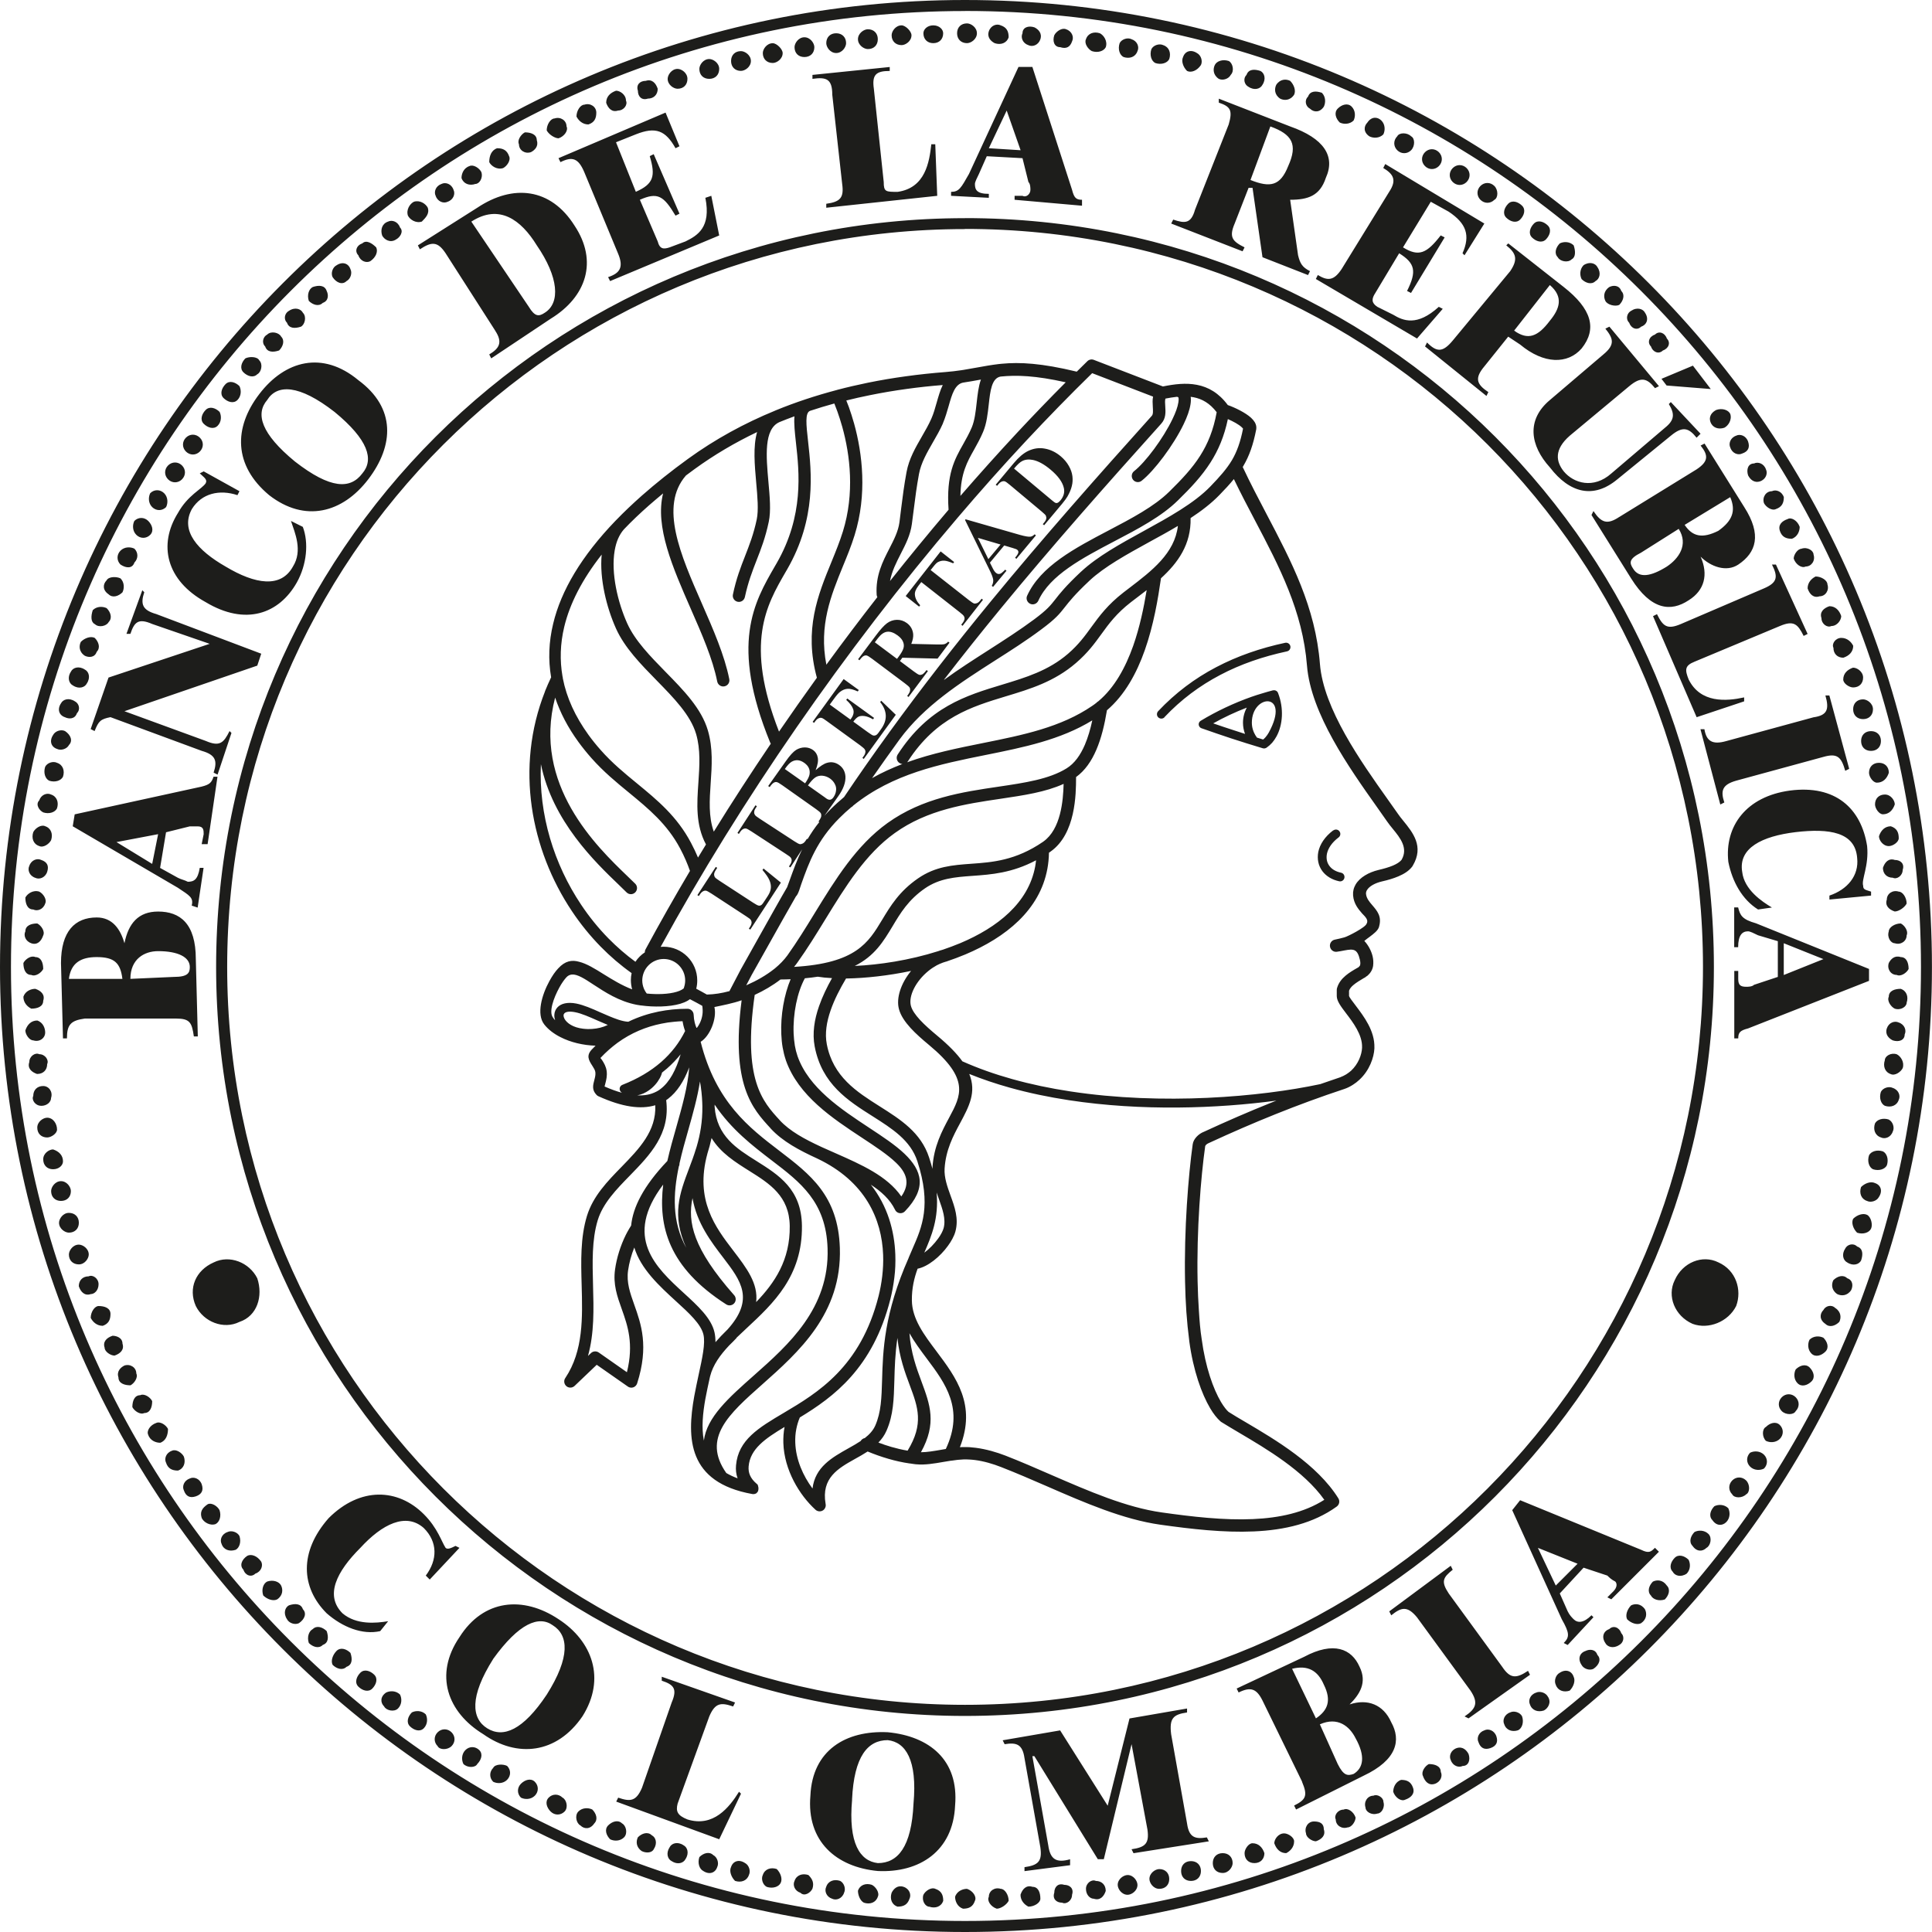 <svg width="65" height="65" viewBox="0 0 65 65" fill="none" xmlns="http://www.w3.org/2000/svg">
<path d="M45.931 32.878L45.88 32.915C45.917 32.894 45.951 32.869 45.981 32.842L45.931 32.878ZM44.858 27.939C44.922 27.891 45.016 27.902 45.064 27.969C45.114 28.033 45.1 28.127 45.034 28.175C44.809 28.345 44.683 28.54 44.644 28.721C44.628 28.799 44.628 28.877 44.642 28.946C44.656 29.015 44.685 29.079 44.729 29.136C44.809 29.244 44.942 29.324 45.117 29.361C45.197 29.377 45.247 29.455 45.231 29.535C45.215 29.615 45.137 29.666 45.057 29.65C44.807 29.597 44.617 29.475 44.493 29.313C44.424 29.221 44.376 29.118 44.353 29.005C44.33 28.895 44.33 28.778 44.353 28.659C44.406 28.409 44.569 28.152 44.853 27.937M41.888 24.692C41.844 24.575 41.819 24.449 41.819 24.316C41.819 24.135 41.865 23.96 41.947 23.807C41.555 23.958 41.17 24.139 40.817 24.337C41.039 24.415 41.273 24.492 41.514 24.57C41.638 24.612 41.764 24.651 41.89 24.692M42.406 24.852L42.443 24.864L42.498 24.88C42.525 24.857 42.551 24.832 42.576 24.804C42.617 24.756 42.656 24.703 42.688 24.644C43.438 23.27 42.117 23.334 42.117 24.316C42.117 24.415 42.136 24.511 42.17 24.6C42.175 24.614 42.181 24.628 42.188 24.644C42.216 24.706 42.25 24.763 42.289 24.816L42.406 24.852ZM42.824 23.227C42.895 23.208 42.973 23.245 42.998 23.314C43.2 23.832 43.158 24.389 42.947 24.775C42.904 24.852 42.856 24.924 42.801 24.988C42.745 25.05 42.684 25.105 42.617 25.151C42.58 25.178 42.53 25.19 42.482 25.174C42.115 25.064 41.762 24.953 41.418 24.841C41.085 24.731 40.757 24.619 40.432 24.504C40.4 24.495 40.37 24.474 40.352 24.444C40.308 24.378 40.329 24.291 40.397 24.25C40.916 23.935 41.507 23.655 42.11 23.442C42.223 23.403 42.34 23.364 42.466 23.328C42.59 23.289 42.709 23.256 42.821 23.227H42.824ZM39.18 24.13C39.125 24.19 39.031 24.192 38.971 24.137C38.911 24.082 38.909 23.988 38.964 23.928C39.544 23.312 40.198 22.823 40.916 22.447C41.631 22.071 42.411 21.803 43.239 21.626C43.319 21.61 43.397 21.661 43.413 21.741C43.429 21.821 43.378 21.899 43.298 21.915C42.496 22.087 41.741 22.344 41.051 22.709C40.361 23.071 39.732 23.539 39.175 24.13M35.784 26.373C35.176 26.65 34.444 26.758 33.656 26.875C32.493 27.047 31.202 27.237 30.101 28.029C29.118 28.733 28.446 29.826 27.767 30.931C27.467 31.42 27.166 31.911 26.827 32.385C26.793 32.436 26.753 32.482 26.715 32.53C28.799 32.408 29.214 31.716 29.677 30.948C29.959 30.48 30.255 29.987 30.888 29.551C31.473 29.148 32.048 29.106 32.681 29.06C33.387 29.01 34.169 28.953 35.091 28.322L35.096 28.317L35.103 28.313C35.692 27.895 35.77 26.932 35.784 26.377M30.549 25.609C30.539 25.623 30.53 25.634 30.519 25.646C31.358 25.343 32.227 25.169 33.082 24.997C34.406 24.731 35.697 24.47 36.751 23.745C36.8 23.713 36.845 23.678 36.891 23.642C36.907 23.623 36.926 23.607 36.949 23.596C37.499 23.137 37.866 22.456 38.123 21.734C38.345 21.103 38.483 20.438 38.579 19.854C38.471 19.938 38.363 20.021 38.253 20.104C38.175 20.163 38.1 20.221 38.052 20.257C37.563 20.636 37.306 20.986 37.054 21.335C36.825 21.651 36.596 21.965 36.203 22.303C35.474 22.933 34.665 23.179 33.837 23.428C32.688 23.777 31.505 24.135 30.549 25.607M32.312 16.684C32.94 15.96 33.575 15.251 34.213 14.566C34.756 13.983 35.304 13.415 35.855 12.862C34.837 12.635 34.202 12.614 33.663 12.669C33.364 12.724 33.316 13.149 33.266 13.603C33.231 13.919 33.195 14.249 33.076 14.529C32.982 14.754 32.874 14.944 32.771 15.13C32.541 15.536 32.326 15.921 32.312 16.684ZM29.934 19.56C30.583 18.741 31.243 17.937 31.913 17.15C31.913 17.148 31.913 17.143 31.913 17.141C31.833 15.958 32.112 15.462 32.413 14.93C32.509 14.758 32.608 14.584 32.697 14.373C32.791 14.146 32.826 13.848 32.858 13.559C32.89 13.272 32.92 12.997 33.002 12.77L32.924 12.784C32.773 12.812 32.619 12.839 32.454 12.864C32.454 12.864 32.44 12.867 32.434 12.869H32.42C32.126 12.915 32.028 13.268 31.918 13.655C31.863 13.848 31.805 14.047 31.723 14.242V14.247C31.624 14.472 31.503 14.678 31.383 14.887C31.186 15.231 30.987 15.575 30.918 15.948C30.84 16.373 30.794 16.726 30.741 17.15C30.727 17.256 30.714 17.361 30.679 17.629C30.629 18.001 30.468 18.315 30.303 18.636C30.157 18.923 30.003 19.218 29.941 19.56M27.804 22.36C28.363 21.594 28.936 20.835 29.517 20.09C29.503 20.065 29.496 20.037 29.494 20.007C29.455 19.363 29.695 18.897 29.925 18.45C30.074 18.161 30.218 17.879 30.26 17.579C30.269 17.501 30.296 17.294 30.319 17.104C30.372 16.684 30.416 16.334 30.5 15.88C30.583 15.432 30.801 15.059 31.016 14.685C31.131 14.486 31.246 14.286 31.335 14.084C31.409 13.917 31.461 13.731 31.512 13.55C31.574 13.334 31.631 13.128 31.718 12.954C31.312 12.986 30.911 13.029 30.514 13.084C30.09 13.142 29.668 13.213 29.253 13.298C28.992 13.35 28.73 13.41 28.473 13.474C28.503 13.545 28.531 13.621 28.561 13.701C28.62 13.869 28.68 14.052 28.735 14.249C29.017 15.263 29.177 16.636 28.753 18.003C28.643 18.361 28.501 18.707 28.356 19.058C27.96 20.03 27.545 21.039 27.802 22.362M26.208 24.616C26.625 24.009 27.049 23.403 27.483 22.802C27.042 21.179 27.519 20.014 27.976 18.9C28.116 18.558 28.253 18.221 28.359 17.879C28.755 16.604 28.604 15.313 28.336 14.357C28.283 14.171 28.228 13.999 28.171 13.839C28.136 13.747 28.102 13.658 28.07 13.575C27.795 13.651 27.522 13.733 27.251 13.823C27.081 13.892 27.123 14.277 27.187 14.85C27.302 15.884 27.474 17.434 26.485 19.152L26.428 19.25C25.786 20.36 25.047 21.638 26.208 24.612M24.013 27.983C24.625 26.992 25.268 26.004 25.933 25.02C25.923 25.006 25.916 24.992 25.91 24.979C24.557 21.665 25.369 20.264 26.073 19.046L26.13 18.948C27.052 17.347 26.889 15.88 26.779 14.896C26.74 14.543 26.708 14.245 26.728 14.006C26.556 14.068 26.387 14.135 26.219 14.203C25.694 14.442 25.777 15.357 25.852 16.205C25.898 16.707 25.942 17.191 25.864 17.556C25.751 18.093 25.602 18.473 25.453 18.854C25.311 19.218 25.169 19.585 25.061 20.085C25.038 20.198 24.928 20.269 24.818 20.246C24.706 20.223 24.635 20.113 24.658 20.003C24.77 19.466 24.919 19.085 25.068 18.705C25.21 18.34 25.355 17.973 25.46 17.473C25.524 17.166 25.485 16.712 25.442 16.242C25.389 15.643 25.332 15.018 25.472 14.536C24.736 14.887 24.029 15.302 23.367 15.783C23.268 15.854 23.172 15.925 23.078 15.997C22.177 17.031 22.896 18.67 23.617 20.312C23.997 21.179 24.376 22.046 24.536 22.848C24.559 22.961 24.486 23.069 24.373 23.091C24.261 23.114 24.153 23.041 24.13 22.929C23.979 22.167 23.61 21.323 23.238 20.477C22.635 19.099 22.03 17.721 22.309 16.6C22.147 16.733 21.993 16.866 21.842 16.996C21.534 17.267 21.252 17.535 20.996 17.804L20.991 17.81L20.986 17.815C20.908 17.904 20.846 18.008 20.796 18.12C20.743 18.239 20.707 18.372 20.681 18.517C20.548 19.285 20.787 20.273 21.103 20.975C21.365 21.557 21.881 22.082 22.39 22.603C23 23.224 23.601 23.839 23.816 24.575C23.99 25.169 23.951 25.763 23.91 26.348C23.871 26.919 23.834 27.478 24.016 27.983M23.484 28.852C23.573 28.705 23.662 28.558 23.752 28.411C23.399 27.749 23.447 27.042 23.497 26.322C23.534 25.774 23.573 25.215 23.419 24.692C23.231 24.055 22.667 23.479 22.094 22.894C21.56 22.349 21.016 21.794 20.725 21.147C20.409 20.445 20.166 19.473 20.243 18.659C19.585 19.496 19.17 20.308 18.982 21.094C18.847 21.661 18.831 22.215 18.925 22.757C18.932 22.777 18.936 22.8 18.936 22.823C19.062 23.474 19.354 24.107 19.796 24.72C19.922 24.894 20.06 25.066 20.207 25.231C20.59 25.667 21.014 26.015 21.431 26.357C22.115 26.919 22.775 27.462 23.247 28.354C23.339 28.526 23.417 28.694 23.484 28.852ZM31.766 22.871C32.248 22.518 32.755 22.195 33.259 21.872C33.784 21.534 34.307 21.2 34.791 20.84C35.236 20.509 35.343 20.369 35.502 20.168C35.653 19.973 35.848 19.725 36.359 19.244C36.364 19.239 36.371 19.235 36.375 19.23C36.919 18.723 37.689 18.299 38.471 17.87C39.317 17.405 40.177 16.932 40.725 16.363C41.039 16.038 41.273 15.774 41.448 15.481C41.615 15.196 41.732 14.873 41.821 14.421C41.812 14.41 41.798 14.394 41.782 14.378C41.672 14.274 41.48 14.174 41.31 14.1C41.188 14.683 40.989 15.146 40.728 15.556C40.432 16.02 40.063 16.412 39.627 16.838C39.077 17.379 38.288 17.794 37.494 18.209C36.414 18.776 35.325 19.347 34.933 20.211C34.885 20.314 34.763 20.363 34.66 20.314C34.557 20.266 34.509 20.145 34.557 20.042C35.009 19.049 36.16 18.443 37.304 17.843C38.07 17.441 38.831 17.042 39.338 16.542C39.755 16.132 40.108 15.76 40.379 15.332C40.636 14.928 40.826 14.467 40.934 13.869C40.705 13.568 40.443 13.421 40.161 13.366C40.127 13.36 40.095 13.355 40.06 13.35C40.069 13.426 40.069 13.511 40.053 13.603C40.024 13.795 39.941 14.027 39.822 14.272C39.48 14.981 38.834 15.841 38.409 16.175C38.32 16.247 38.189 16.23 38.12 16.141C38.052 16.052 38.065 15.921 38.155 15.852C38.54 15.55 39.134 14.754 39.45 14.093C39.551 13.885 39.622 13.692 39.645 13.538C39.659 13.442 39.659 13.378 39.636 13.362C39.629 13.357 39.615 13.353 39.595 13.35C39.469 13.364 39.34 13.385 39.21 13.41C39.191 13.472 39.196 13.566 39.203 13.66C39.217 13.869 39.23 14.077 39.065 14.258C37.201 16.331 35.387 18.381 33.658 20.486C33.016 21.268 32.383 22.06 31.764 22.862M29.342 26.178C29.675 25.99 30.017 25.836 30.363 25.703C30.328 25.703 30.294 25.692 30.262 25.671C30.166 25.609 30.14 25.481 30.202 25.384C31.241 23.782 32.498 23.403 33.718 23.034C34.504 22.796 35.275 22.564 35.935 21.993C36.288 21.688 36.504 21.392 36.719 21.094C36.99 20.723 37.263 20.349 37.799 19.932C37.884 19.865 37.946 19.819 38.003 19.776C38.749 19.207 39.522 18.615 39.629 17.694C39.32 17.879 38.996 18.056 38.673 18.232C37.914 18.65 37.162 19.062 36.657 19.533L36.653 19.537L36.648 19.542C36.153 20.007 35.972 20.241 35.827 20.425C35.648 20.652 35.527 20.81 35.036 21.174C34.539 21.546 34.011 21.883 33.481 22.22C32.291 22.981 31.092 23.75 30.264 24.878C29.952 25.307 29.645 25.74 29.34 26.178M25.109 33.149C25.109 33.149 25.125 33.142 25.132 33.138C25.453 32.998 25.777 32.814 26.047 32.599C26.054 32.592 26.061 32.587 26.068 32.583C26.233 32.447 26.377 32.3 26.49 32.145C26.813 31.693 27.116 31.202 27.414 30.714C28.116 29.572 28.808 28.446 29.858 27.691C31.042 26.843 32.383 26.646 33.594 26.467C34.481 26.336 35.295 26.215 35.882 25.852C36.151 25.687 36.348 25.407 36.499 25.057C36.602 24.814 36.685 24.536 36.749 24.236C35.676 24.894 34.433 25.144 33.158 25.401C31.622 25.71 30.037 26.029 28.707 27.102C28.689 27.127 28.664 27.146 28.638 27.159C28.503 27.272 28.37 27.393 28.242 27.522C27.483 28.278 27.214 29.024 26.958 29.744C26.928 29.824 26.861 30.088 26.779 30.157C26.579 30.5 26.148 31.271 25.793 31.904C25.568 32.303 25.375 32.649 25.293 32.794C25.229 32.913 25.167 33.032 25.105 33.151H25.107L25.109 33.149ZM31.097 42.145C31.259 42.028 31.431 41.851 31.562 41.67C31.61 41.604 31.652 41.539 31.681 41.48C31.711 41.422 31.734 41.367 31.748 41.317C31.828 41.01 31.711 40.686 31.592 40.352C31.564 40.276 31.537 40.2 31.512 40.122C31.587 40.998 31.344 41.574 31.097 42.145ZM31.707 31.954H31.713C31.915 31.886 32.115 31.81 32.31 31.73C33.555 31.204 34.6 30.381 34.828 29.15C34.839 29.083 34.85 29.012 34.857 28.943C34.048 29.372 33.351 29.423 32.711 29.468C32.135 29.51 31.613 29.549 31.122 29.886C30.562 30.271 30.29 30.725 30.033 31.156C29.721 31.674 29.43 32.161 28.758 32.498C29.574 32.461 30.592 32.31 31.567 32C31.608 31.984 31.652 31.97 31.695 31.959C31.7 31.959 31.702 31.959 31.704 31.956L31.707 31.954ZM26.605 32.945C26.494 32.949 26.377 32.954 26.258 32.954C25.994 33.158 25.694 33.332 25.391 33.472C24.983 36.327 25.657 37.061 26.231 37.685V37.687C26.57 38.056 27.077 38.329 27.618 38.579C27.63 38.584 27.641 38.59 27.652 38.595C27.804 38.664 27.957 38.733 28.111 38.799C28.978 39.182 29.847 39.563 30.324 40.253C30.636 39.808 30.498 39.455 30.143 39.116C29.861 38.845 29.45 38.574 29.008 38.283C28.012 37.627 26.859 36.868 26.439 35.671C26.439 35.671 26.435 35.66 26.435 35.655C26.391 35.525 26.357 35.387 26.332 35.245C26.306 35.103 26.293 34.949 26.286 34.793C26.258 34.156 26.382 33.461 26.602 32.94M30.645 32.667C29.867 32.83 29.118 32.908 28.505 32.92H28.464C28.262 33.261 28.072 33.626 27.946 33.99C27.811 34.378 27.746 34.768 27.817 35.133C28.029 36.229 28.824 36.733 29.592 37.219C30.299 37.666 30.984 38.1 31.259 38.944C31.303 39.077 31.34 39.205 31.372 39.327C31.372 39.313 31.372 39.299 31.372 39.285C31.415 38.565 31.693 38.052 31.936 37.597C32.333 36.857 32.633 36.302 31.259 35.16C31.032 34.972 30.812 34.779 30.638 34.589C30.448 34.38 30.301 34.167 30.244 33.949C30.145 33.582 30.31 33.082 30.649 32.67M32.369 35.703C32.904 35.942 33.468 36.141 34.052 36.304C34.685 36.481 35.341 36.618 36.008 36.719C39.12 37.194 42.408 36.903 44.419 36.474C44.64 36.396 44.862 36.32 45.087 36.245L45.094 36.242C45.165 36.215 45.229 36.183 45.291 36.146C45.353 36.107 45.406 36.066 45.454 36.025C45.704 35.793 45.814 35.479 45.825 35.254V35.236C45.839 34.816 45.52 34.396 45.284 34.087C45.114 33.862 44.977 33.683 44.974 33.514V33.509V33.303C44.974 33.277 44.979 33.25 44.988 33.227C45.039 33.062 45.142 32.933 45.273 32.823C45.392 32.722 45.532 32.64 45.678 32.557C45.685 32.553 45.692 32.548 45.697 32.546C45.704 32.541 45.711 32.537 45.715 32.532C45.74 32.511 45.759 32.484 45.763 32.454C45.768 32.429 45.768 32.404 45.766 32.379C45.766 32.351 45.759 32.321 45.752 32.289C45.667 31.924 45.543 31.918 45.229 31.977C45.142 31.993 45.055 32.012 44.974 32.021C44.86 32.035 44.759 31.954 44.745 31.84C44.731 31.732 44.805 31.633 44.91 31.613C45.023 31.59 45.13 31.564 45.236 31.535C45.355 31.5 45.94 31.202 45.977 31.078C46.054 30.952 45.931 30.842 45.828 30.734C45.692 30.576 45.548 30.406 45.523 30.127V30.115C45.518 30.053 45.523 29.991 45.538 29.932C45.552 29.87 45.578 29.812 45.607 29.76C45.747 29.519 46.05 29.347 46.378 29.269C46.552 29.228 46.724 29.18 46.866 29.12C46.99 29.067 47.091 29.005 47.153 28.93C47.385 28.533 47.107 28.189 46.859 27.886C46.788 27.799 46.719 27.714 46.66 27.627C46.561 27.483 46.447 27.32 46.325 27.15C45.399 25.843 44.101 24.011 43.972 22.394C43.828 20.562 43.039 19.06 42.223 17.51C41.982 17.054 41.741 16.593 41.512 16.118C41.374 16.29 41.214 16.46 41.028 16.652C40.755 16.934 40.423 17.189 40.056 17.43C40.076 18.317 39.632 18.932 39.06 19.455C38.96 20.152 38.811 21.037 38.515 21.876C38.242 22.649 37.843 23.383 37.242 23.896C37.162 24.383 37.052 24.837 36.887 25.222C36.722 25.609 36.501 25.928 36.203 26.143V26.169C36.201 26.708 36.194 28.051 35.346 28.65L35.339 28.654C35.339 28.654 35.332 28.659 35.33 28.661C35.316 28.671 35.302 28.68 35.291 28.689C35.288 28.875 35.27 29.056 35.238 29.228C34.981 30.622 33.835 31.539 32.475 32.112C32.271 32.197 32.062 32.275 31.851 32.346C31.842 32.351 31.835 32.353 31.826 32.355H31.819C31.787 32.367 31.757 32.376 31.725 32.385C31.652 32.411 31.583 32.443 31.516 32.477C31.42 32.53 31.326 32.592 31.239 32.663C30.808 33.011 30.558 33.516 30.647 33.842C30.686 33.988 30.799 34.146 30.948 34.309C31.113 34.488 31.319 34.667 31.53 34.843C31.918 35.165 32.193 35.449 32.379 35.708M32.298 48.689C32.335 48.689 32.372 48.685 32.408 48.685H32.415C32.486 48.685 32.557 48.685 32.624 48.689C32.69 48.694 32.761 48.701 32.833 48.71C33.183 48.756 33.527 48.857 33.823 48.971C34.341 49.173 34.857 49.398 35.373 49.623C36.63 50.168 37.889 50.716 39.086 50.884C40.106 51.028 41.17 51.152 42.154 51.108C43.046 51.069 43.876 50.891 44.555 50.459C43.867 49.487 42.603 48.742 41.693 48.205C41.466 48.07 41.26 47.949 41.085 47.839C41.076 47.832 41.067 47.825 41.058 47.818L41.053 47.813C40.998 47.765 40.943 47.703 40.886 47.632C40.828 47.559 40.769 47.472 40.714 47.378C40.432 46.901 40.145 46.119 40.01 45.11V45.1C39.969 44.789 39.937 44.465 39.914 44.137C39.891 43.812 39.877 43.47 39.87 43.122C39.833 41.361 39.982 39.54 40.127 38.499C40.152 38.313 40.331 38.143 40.501 38.079C41.26 37.728 42.003 37.405 42.759 37.102C42.819 37.077 42.881 37.054 42.943 37.029C40.966 37.295 38.409 37.389 35.963 37.015C35.288 36.912 34.619 36.774 33.972 36.593C33.504 36.462 33.048 36.309 32.61 36.132C32.86 36.745 32.603 37.226 32.296 37.797C32.071 38.214 31.819 38.687 31.78 39.315C31.762 39.62 31.872 39.923 31.977 40.216C32.122 40.613 32.259 40.998 32.145 41.427C32.124 41.507 32.09 41.59 32.044 41.675C32 41.757 31.95 41.837 31.892 41.915C31.633 42.276 31.218 42.617 30.872 42.684C30.757 42.998 30.675 43.337 30.679 43.748C30.684 44.369 31.087 44.906 31.505 45.461C32.167 46.343 32.858 47.265 32.294 48.691M30.984 48.859C31.186 48.859 31.422 48.818 31.665 48.776C31.718 48.767 31.768 48.758 31.821 48.749C32.454 47.407 31.803 46.538 31.179 45.706C30.968 45.424 30.762 45.146 30.597 44.855C30.647 45.525 30.835 46.029 31 46.474C31.291 47.258 31.525 47.884 30.984 48.859ZM29.551 48.533C29.693 48.588 29.84 48.636 29.989 48.68C30.163 48.73 30.345 48.774 30.535 48.806C31.09 47.903 30.881 47.336 30.613 46.619C30.445 46.171 30.26 45.669 30.193 45.013C30.113 45.559 30.101 46.025 30.09 46.44C30.072 47.08 30.058 47.605 29.826 48.134C29.758 48.29 29.663 48.421 29.553 48.533M27.336 50.079C27.425 49.356 27.989 49.038 28.549 48.724C28.689 48.646 28.826 48.568 28.955 48.483C28.985 48.43 29.037 48.393 29.095 48.382C29.248 48.263 29.372 48.13 29.446 47.965C29.647 47.508 29.659 47.02 29.677 46.426C29.705 45.449 29.739 44.199 30.572 42.317V42.312C30.617 42.209 30.661 42.106 30.704 42.005C31.023 41.276 31.342 40.542 30.863 39.067C30.633 38.363 30.012 37.971 29.37 37.563C28.528 37.031 27.652 36.476 27.409 35.206C27.325 34.763 27.398 34.3 27.556 33.851C27.669 33.527 27.824 33.209 27.992 32.908C27.811 32.899 27.648 32.883 27.512 32.86C27.377 32.881 27.233 32.899 27.079 32.913C26.822 33.38 26.673 34.112 26.701 34.779C26.708 34.915 26.721 35.048 26.742 35.178C26.763 35.302 26.793 35.417 26.829 35.522V35.529H26.831C27.203 36.6 28.297 37.318 29.237 37.939C29.698 38.242 30.124 38.524 30.432 38.818C31.021 39.382 31.195 39.971 30.445 40.753C30.367 40.835 30.234 40.838 30.154 40.76C30.134 40.739 30.117 40.716 30.108 40.691C29.941 40.354 29.652 40.088 29.299 39.858C29.863 40.576 30.092 41.404 30.122 42.207C30.131 42.47 30.122 42.732 30.09 42.979C30.06 43.232 30.014 43.475 29.957 43.704C29.368 46.036 28.038 47.002 26.909 47.689C26.854 47.818 26.815 47.951 26.79 48.082C26.76 48.233 26.751 48.384 26.756 48.533C26.774 49.107 27.02 49.655 27.336 50.079ZM23.419 38.639C23.426 38.613 23.433 38.588 23.442 38.565C23.555 38.175 23.637 37.737 23.63 37.215C23.63 37.171 23.628 37.125 23.626 37.082C23.617 36.864 23.594 36.632 23.55 36.385C23.465 36.923 23.312 37.469 23.156 38.02C23.05 38.391 22.945 38.762 22.862 39.136C22.862 39.173 22.858 39.207 22.839 39.242C22.644 40.173 22.603 41.099 23.087 41.98C22.591 40.881 22.864 40.154 23.183 39.31C23.263 39.099 23.346 38.879 23.417 38.643M24.463 44.745C25.403 43.713 24.926 43.09 24.339 42.321C23.917 41.769 23.447 41.154 23.298 40.31C23.13 41.115 23.314 42.005 24.692 43.566C24.759 43.633 24.772 43.741 24.72 43.823C24.658 43.92 24.529 43.947 24.433 43.885C22.484 42.636 22.144 41.255 22.312 39.854C20.966 41.631 22.069 42.642 22.995 43.493C23.484 43.94 23.928 44.346 24.038 44.823C24.061 44.924 24.071 45.036 24.071 45.156C24.192 45.016 24.323 44.878 24.463 44.743M24.779 45.016C24.703 45.096 24.621 45.181 24.532 45.266C24.227 45.589 23.988 45.922 23.892 46.3L23.878 46.359C23.825 46.596 23.773 46.843 23.731 47.066C23.646 47.543 23.596 48.031 23.681 48.467C23.779 47.68 24.52 47.022 25.364 46.275C26.529 45.243 27.909 44.018 27.843 42C27.792 40.436 26.935 39.781 25.96 39.038C25.311 38.54 24.612 38.006 24.043 37.164C24.043 37.189 24.043 37.212 24.043 37.237C24.116 38.224 24.782 38.641 25.44 39.054C26.206 39.535 26.965 40.01 26.98 41.241C27.001 42.934 26.015 43.853 25.123 44.683C25.004 44.793 24.887 44.903 24.775 45.011M23.8 38.813C23.371 40.377 24.073 41.294 24.667 42.071C25.119 42.661 25.515 43.181 25.44 43.807C26.059 43.165 26.586 42.395 26.57 41.246C26.556 40.242 25.894 39.824 25.222 39.402C24.736 39.097 24.245 38.79 23.94 38.288C23.901 38.471 23.853 38.645 23.8 38.811M27.086 26.355C27.171 26.233 27.221 26.134 27.235 26.059C27.249 25.981 27.242 25.91 27.214 25.845C27.187 25.779 27.134 25.719 27.058 25.664C26.983 25.612 26.909 25.582 26.838 25.577C26.767 25.573 26.701 25.589 26.634 25.628C26.568 25.667 26.492 25.747 26.405 25.873L27.088 26.355H27.086ZM27.185 26.426L27.742 26.82L27.804 26.866C27.85 26.898 27.893 26.912 27.932 26.905C27.971 26.898 28.008 26.87 28.04 26.825C28.088 26.756 28.118 26.682 28.127 26.605C28.139 26.526 28.127 26.451 28.088 26.38C28.054 26.309 27.999 26.247 27.93 26.196C27.85 26.139 27.762 26.107 27.673 26.098C27.581 26.091 27.501 26.109 27.428 26.157C27.357 26.206 27.274 26.295 27.182 26.426M27.912 23.701L28.611 24.208L28.636 24.174C28.716 24.064 28.737 23.96 28.705 23.862C28.673 23.763 28.593 23.658 28.471 23.548L28.505 23.5L29.407 24.153L29.372 24.201C29.267 24.139 29.17 24.103 29.086 24.091C28.998 24.08 28.93 24.087 28.877 24.114C28.824 24.142 28.769 24.197 28.709 24.279L29.193 24.63C29.287 24.699 29.349 24.736 29.377 24.745C29.404 24.752 29.432 24.749 29.462 24.738C29.491 24.726 29.524 24.697 29.56 24.646L29.634 24.543C29.751 24.383 29.806 24.227 29.801 24.075C29.796 23.924 29.735 23.773 29.613 23.621L29.647 23.575L30.138 24.048L29.06 25.534L29.015 25.499L29.056 25.442C29.093 25.391 29.111 25.346 29.115 25.302C29.12 25.272 29.111 25.24 29.09 25.208C29.076 25.185 29.028 25.142 28.941 25.077L27.811 24.256C27.733 24.199 27.684 24.167 27.664 24.16C27.627 24.146 27.593 24.146 27.561 24.158C27.512 24.174 27.471 24.208 27.43 24.263L27.389 24.32L27.34 24.286L28.384 22.846L28.893 23.215L28.859 23.263C28.716 23.199 28.602 23.167 28.517 23.174C28.432 23.179 28.345 23.213 28.262 23.277C28.212 23.314 28.141 23.396 28.047 23.527L27.918 23.704L27.912 23.701ZM30.269 22.234L30.746 22.591C30.837 22.66 30.899 22.697 30.931 22.704C30.964 22.711 30.998 22.704 31.032 22.688C31.067 22.669 31.115 22.621 31.172 22.543L31.218 22.578L30.567 23.449L30.521 23.415C30.581 23.337 30.613 23.277 30.617 23.238C30.624 23.199 30.62 23.165 30.606 23.137C30.59 23.108 30.537 23.059 30.445 22.991L29.342 22.165C29.251 22.096 29.189 22.06 29.157 22.053C29.125 22.046 29.09 22.053 29.056 22.071C29.019 22.089 28.973 22.137 28.916 22.213L28.87 22.179L29.462 21.388C29.615 21.181 29.744 21.041 29.842 20.968C29.941 20.895 30.053 20.856 30.175 20.853C30.296 20.851 30.409 20.888 30.512 20.963C30.638 21.058 30.707 21.179 30.723 21.333C30.732 21.429 30.709 21.539 30.659 21.663L31.541 21.683C31.656 21.686 31.73 21.683 31.766 21.674C31.819 21.658 31.863 21.631 31.899 21.587L31.945 21.622L31.544 22.158L30.358 22.128L30.276 22.241L30.269 22.234ZM29.434 21.61L30.179 22.167L30.232 22.096C30.319 21.979 30.374 21.885 30.395 21.812C30.418 21.738 30.413 21.665 30.381 21.59C30.351 21.514 30.29 21.445 30.2 21.378C30.069 21.282 29.952 21.241 29.845 21.255C29.737 21.268 29.634 21.344 29.533 21.477L29.432 21.61H29.434ZM31.649 18.553L32.101 18.909L32.067 18.952C31.941 18.897 31.844 18.868 31.773 18.863C31.702 18.858 31.631 18.874 31.56 18.909C31.521 18.927 31.47 18.978 31.409 19.056L31.31 19.179L32.599 20.191C32.683 20.257 32.741 20.294 32.771 20.303C32.8 20.31 32.833 20.305 32.869 20.292C32.908 20.278 32.945 20.246 32.982 20.198L33.025 20.142L33.071 20.179L32.385 21.055L32.34 21.018L32.383 20.963C32.42 20.915 32.443 20.869 32.45 20.826C32.454 20.796 32.45 20.764 32.429 20.73C32.417 20.704 32.369 20.661 32.284 20.594L30.996 19.583L30.902 19.704C30.815 19.817 30.773 19.918 30.78 20.005C30.789 20.129 30.851 20.248 30.959 20.363L30.922 20.409L30.471 20.053L31.647 18.551L31.649 18.553ZM33.784 18.354L33.305 18.93L33.406 19.131C33.44 19.198 33.475 19.246 33.509 19.273C33.555 19.312 33.603 19.322 33.656 19.301C33.685 19.29 33.741 19.246 33.819 19.166L33.862 19.202L33.41 19.746L33.367 19.709C33.406 19.643 33.422 19.574 33.415 19.505C33.406 19.434 33.364 19.319 33.284 19.161L32.468 17.494L32.486 17.471L34.314 17.996C34.488 18.044 34.605 18.065 34.669 18.056C34.717 18.049 34.763 18.024 34.809 17.976L34.853 18.012L34.195 18.801L34.151 18.764L34.178 18.732C34.231 18.668 34.259 18.618 34.263 18.576C34.263 18.549 34.254 18.524 34.231 18.503C34.218 18.491 34.199 18.48 34.181 18.473C34.172 18.469 34.133 18.455 34.062 18.434L33.786 18.352L33.784 18.354ZM33.663 18.32L32.899 18.095L33.252 18.812L33.663 18.32ZM35.128 17.671L35.084 17.634L35.13 17.579C35.169 17.533 35.192 17.489 35.199 17.453C35.206 17.416 35.199 17.379 35.185 17.345C35.174 17.324 35.128 17.279 35.043 17.207L33.972 16.311C33.89 16.242 33.835 16.203 33.805 16.194C33.777 16.185 33.743 16.187 33.706 16.201C33.667 16.215 33.63 16.244 33.592 16.29L33.546 16.345L33.5 16.308L34.11 15.579C34.273 15.384 34.431 15.251 34.582 15.176C34.768 15.086 34.958 15.056 35.151 15.093C35.346 15.127 35.525 15.215 35.69 15.354C35.804 15.451 35.894 15.559 35.96 15.676C36.027 15.793 36.066 15.907 36.08 16.02C36.093 16.132 36.089 16.24 36.061 16.35C36.036 16.457 35.986 16.577 35.914 16.703C35.882 16.76 35.823 16.84 35.736 16.946L35.126 17.675L35.128 17.671ZM34.114 15.763L35.385 16.827C35.451 16.884 35.495 16.914 35.515 16.921C35.536 16.928 35.557 16.925 35.577 16.918C35.607 16.907 35.639 16.88 35.674 16.84C35.786 16.707 35.825 16.568 35.793 16.421C35.749 16.221 35.6 16.013 35.341 15.797C35.133 15.623 34.938 15.515 34.759 15.476C34.617 15.446 34.495 15.458 34.392 15.511C34.318 15.547 34.227 15.632 34.114 15.767M25.689 29.221L26.272 29.695L25.242 31.276L25.194 31.243L25.233 31.184C25.268 31.131 25.284 31.085 25.286 31.042C25.288 31.012 25.279 30.98 25.258 30.948C25.245 30.925 25.192 30.883 25.102 30.826L23.933 30.062C23.841 30.003 23.782 29.971 23.752 29.966C23.722 29.962 23.69 29.966 23.653 29.987C23.617 30.005 23.582 30.04 23.55 30.088L23.511 30.147L23.463 30.115L24.082 29.166L24.13 29.198L24.08 29.276C24.045 29.329 24.027 29.375 24.025 29.418C24.025 29.448 24.032 29.48 24.052 29.512C24.066 29.535 24.119 29.576 24.208 29.634L25.341 30.372C25.433 30.432 25.495 30.464 25.524 30.468C25.556 30.475 25.589 30.468 25.621 30.443C25.644 30.427 25.68 30.377 25.735 30.292L25.832 30.143C25.894 30.049 25.928 29.959 25.935 29.874C25.942 29.79 25.926 29.702 25.884 29.608C25.843 29.514 25.765 29.404 25.653 29.271L25.687 29.219L25.689 29.221ZM21.693 32.048C21.693 32.012 21.7 31.975 21.718 31.941C22.19 31.067 22.69 30.184 23.213 29.301C23.13 29.063 23.023 28.81 22.881 28.544C22.447 27.726 21.817 27.207 21.168 26.673C20.739 26.322 20.303 25.962 19.897 25.504C19.737 25.323 19.592 25.142 19.459 24.96C19.108 24.477 18.847 23.981 18.677 23.47C17.907 26.4 20.076 28.483 21.11 29.478C21.209 29.572 21.296 29.657 21.372 29.732C21.452 29.812 21.452 29.943 21.372 30.023C21.291 30.104 21.161 30.104 21.08 30.023C21.007 29.95 20.92 29.867 20.824 29.773C20.026 29.008 18.59 27.63 18.198 25.708C18.12 27.409 18.643 29.079 19.549 30.434C19.822 30.844 20.131 31.225 20.468 31.569C20.753 31.858 21.058 32.124 21.378 32.358C21.42 32.294 21.468 32.234 21.523 32.181C21.573 32.131 21.628 32.085 21.69 32.044M22.991 33.268C22.991 33.268 23 33.25 23.007 33.241C23.011 33.229 23.016 33.218 23.018 33.204C23.041 33.133 23.052 33.059 23.052 32.986C23.052 32.787 22.972 32.608 22.839 32.475C22.709 32.344 22.527 32.264 22.33 32.264C22.131 32.264 21.952 32.344 21.821 32.475C21.69 32.605 21.61 32.787 21.608 32.984C21.608 33.076 21.626 33.165 21.658 33.248C21.663 33.257 21.667 33.27 21.674 33.286C21.697 33.337 21.727 33.383 21.759 33.426C22.096 33.461 22.491 33.452 22.77 33.367C22.835 33.348 22.89 33.325 22.933 33.3C22.954 33.289 22.974 33.275 22.988 33.261M20.445 34.481C20.331 34.433 20.214 34.383 20.097 34.332C19.828 34.213 19.565 34.096 19.351 34.055C19.157 34.016 19.037 34.039 18.987 34.094C18.971 34.112 18.962 34.133 18.959 34.158C18.959 34.192 18.968 34.231 18.991 34.275C19.072 34.424 19.283 34.571 19.617 34.61C19.67 34.617 19.723 34.619 19.771 34.621C19.822 34.621 19.874 34.621 19.929 34.617C20.106 34.605 20.282 34.564 20.443 34.486M22.413 37.013C22.555 38.15 21.872 38.852 21.184 39.558C20.734 40.019 20.285 40.482 20.11 41.053C19.909 41.714 19.932 42.473 19.952 43.243C19.975 44.043 19.996 44.855 19.782 45.619L19.883 45.523C19.952 45.456 20.062 45.447 20.145 45.504L21.092 46.167C21.33 45.208 21.115 44.596 20.92 44.048C20.764 43.612 20.622 43.211 20.693 42.707C20.748 42.314 20.876 41.909 21.055 41.546C21.092 41.475 21.129 41.404 21.168 41.34C21.191 41.303 21.211 41.267 21.234 41.232C21.294 40.622 21.642 39.911 22.452 39.06C22.539 38.675 22.647 38.292 22.757 37.909C22.949 37.228 23.142 36.554 23.188 35.91C23.011 36.375 22.782 36.735 22.475 36.969C22.454 36.985 22.433 36.999 22.41 37.015M20.931 36.767C20.899 36.751 20.872 36.724 20.858 36.687C20.828 36.611 20.865 36.527 20.943 36.497C21.459 36.295 21.89 36.038 22.243 35.731C22.587 35.431 22.855 35.082 23.05 34.688C23.027 34.628 23.009 34.566 22.993 34.504C22.981 34.456 22.972 34.408 22.963 34.357C22.871 34.36 22.78 34.367 22.686 34.376C22.539 34.389 22.394 34.41 22.252 34.44C21.738 34.543 21.236 34.749 20.775 35.084C20.773 35.084 20.771 35.089 20.766 35.091C20.574 35.233 20.388 35.396 20.211 35.584C20.209 35.589 20.204 35.591 20.202 35.593C20.198 35.598 20.23 35.623 20.255 35.664C20.319 35.765 20.39 35.878 20.411 36.038C20.431 36.201 20.397 36.334 20.367 36.449C20.356 36.492 20.347 36.534 20.34 36.554C20.553 36.648 20.75 36.719 20.931 36.767ZM22.906 35.463C22.766 35.637 22.61 35.802 22.436 35.953C22.383 35.999 22.328 36.043 22.273 36.086C22.259 36.148 22.232 36.215 22.192 36.284C22.115 36.426 21.986 36.577 21.826 36.687C21.711 36.767 21.58 36.827 21.44 36.852C21.688 36.864 21.897 36.822 22.073 36.731C22.085 36.724 22.096 36.717 22.11 36.712C22.151 36.69 22.19 36.664 22.227 36.634C22.527 36.405 22.743 36.004 22.903 35.46M23.447 34.58C23.571 34.417 23.63 34.234 23.64 34.055C23.642 34.004 23.64 33.954 23.635 33.903C23.635 33.883 23.63 33.86 23.626 33.839C23.493 33.764 23.353 33.69 23.213 33.617C23.19 33.633 23.165 33.649 23.14 33.665C23.064 33.709 22.981 33.743 22.89 33.77C22.52 33.88 21.988 33.885 21.578 33.828C21.573 33.828 21.569 33.828 21.564 33.828C21.514 33.821 21.466 33.812 21.42 33.805C20.821 33.688 20.356 33.38 19.964 33.124C19.668 32.929 19.427 32.771 19.239 32.787C19.17 32.794 19.108 32.823 19.058 32.878L19.051 32.885C19.019 32.922 18.98 32.968 18.941 33.025C18.9 33.085 18.856 33.154 18.817 33.227C18.622 33.582 18.459 34.048 18.604 34.234L18.613 34.245V34.247L18.62 34.257V34.261L18.625 34.266H18.627L18.634 34.277L18.643 34.289L18.654 34.3C18.654 34.3 18.668 34.316 18.677 34.323C18.657 34.263 18.647 34.204 18.65 34.144C18.654 34.048 18.691 33.958 18.758 33.887C18.874 33.766 19.088 33.704 19.393 33.764C19.64 33.814 19.92 33.935 20.202 34.062C20.402 34.149 20.601 34.238 20.787 34.3C20.796 34.3 20.803 34.305 20.812 34.309C20.929 34.346 21.039 34.371 21.138 34.376C21.468 34.215 21.81 34.105 22.154 34.034C22.312 34.002 22.472 33.979 22.631 33.963C22.789 33.947 22.947 33.94 23.105 33.94H23.123C23.236 33.935 23.332 34.025 23.337 34.137C23.341 34.234 23.353 34.321 23.373 34.403C23.387 34.463 23.408 34.523 23.431 34.578M24.036 33.883C24.126 34.273 23.883 34.862 23.573 35.05C24.084 37.084 25.21 37.944 26.212 38.71C27.267 39.517 28.198 40.228 28.256 41.986C28.327 44.197 26.868 45.49 25.637 46.584C24.52 47.575 23.61 48.382 24.435 49.558C24.548 49.625 24.674 49.684 24.816 49.737C24.765 49.595 24.749 49.448 24.763 49.297C24.839 48.444 25.517 48.038 26.375 47.531C27.499 46.864 28.953 45.999 29.558 43.608C29.613 43.392 29.654 43.167 29.682 42.934C29.709 42.7 29.721 42.461 29.712 42.22C29.668 41.017 29.115 39.744 27.492 38.976C26.896 38.703 26.329 38.402 25.93 37.969H25.928V37.964C25.309 37.293 24.587 36.504 24.951 33.653C24.66 33.757 24.286 33.828 24.038 33.88M24.538 33.351C24.669 33.096 24.802 32.844 24.935 32.592L24.94 32.585C25.034 32.422 25.222 32.085 25.437 31.697C25.825 31.005 26.306 30.145 26.483 29.847C26.513 29.762 26.543 29.682 26.572 29.602C26.694 29.264 26.818 28.923 26.987 28.574L26.591 29.184L26.543 29.152L26.581 29.093C26.616 29.04 26.632 28.994 26.634 28.95C26.637 28.921 26.627 28.888 26.605 28.856C26.591 28.833 26.538 28.792 26.448 28.735L25.279 27.971C25.187 27.912 25.128 27.879 25.098 27.875C25.068 27.87 25.036 27.875 25.002 27.893C24.965 27.912 24.93 27.946 24.898 27.996L24.859 28.056L24.811 28.024L25.417 27.093L25.465 27.125L25.426 27.185C25.391 27.235 25.373 27.283 25.373 27.327C25.371 27.359 25.38 27.389 25.401 27.421C25.417 27.444 25.467 27.485 25.556 27.542L26.726 28.304C26.818 28.363 26.877 28.395 26.907 28.4C26.937 28.404 26.969 28.398 27.006 28.379C27.042 28.361 27.077 28.327 27.109 28.278L27.148 28.219L27.169 28.233C27.281 28.042 27.409 27.85 27.565 27.657L27.538 27.639C27.595 27.558 27.625 27.499 27.63 27.46C27.634 27.421 27.63 27.386 27.613 27.359C27.597 27.329 27.542 27.283 27.448 27.217L26.322 26.421C26.228 26.355 26.166 26.318 26.132 26.313C26.1 26.306 26.066 26.313 26.031 26.334C25.997 26.352 25.951 26.4 25.894 26.481L25.845 26.446L26.433 25.616C26.572 25.417 26.692 25.288 26.783 25.231C26.877 25.174 26.976 25.146 27.079 25.146C27.182 25.146 27.274 25.178 27.354 25.233C27.437 25.293 27.492 25.375 27.512 25.483C27.535 25.589 27.512 25.733 27.441 25.912C27.595 25.774 27.724 25.692 27.827 25.664C27.971 25.623 28.106 25.648 28.23 25.735C28.361 25.827 28.432 25.956 28.444 26.121C28.455 26.322 28.375 26.547 28.201 26.79L27.735 27.448C27.802 27.375 27.87 27.299 27.946 27.226C28.093 27.079 28.244 26.944 28.398 26.815C28.888 26.086 29.388 25.371 29.9 24.667L29.909 24.653C31.012 23.133 32.156 21.667 33.337 20.23C35.082 18.106 36.894 16.056 38.753 13.988C38.801 13.935 38.792 13.814 38.785 13.692C38.779 13.575 38.769 13.456 38.794 13.344L36.745 12.555C35.997 13.286 35.252 14.05 34.509 14.845C33.736 15.673 32.972 16.533 32.22 17.416C28.418 21.874 24.901 26.958 22.227 31.856C22.259 31.853 22.291 31.851 22.323 31.851C22.637 31.851 22.922 31.98 23.126 32.184C23.33 32.388 23.458 32.672 23.458 32.986C23.458 33.082 23.447 33.176 23.424 33.264C23.546 33.328 23.667 33.397 23.782 33.461C24.034 33.454 24.284 33.415 24.529 33.348M63.681 36.602C63.881 36.669 63.947 36.868 63.881 37.004C63.815 37.203 63.615 37.27 63.413 37.203C63.28 37.137 63.214 36.937 63.28 36.735C63.347 36.602 63.546 36.536 63.681 36.602ZM63.548 37.669C63.681 37.735 63.748 37.935 63.681 38.068C63.615 38.267 63.416 38.334 63.28 38.267C63.081 38.201 63.014 38.001 63.081 37.799C63.147 37.666 63.347 37.6 63.548 37.666M63.349 38.737C63.482 38.804 63.548 39.003 63.482 39.205C63.416 39.338 63.216 39.404 63.014 39.338C62.881 39.272 62.815 39.072 62.881 38.87C62.948 38.737 63.147 38.671 63.349 38.737ZM63.081 39.803C63.28 39.87 63.347 40.069 63.214 40.271C63.147 40.404 62.948 40.471 62.812 40.404C62.613 40.338 62.546 40.138 62.613 39.937C62.746 39.803 62.945 39.737 63.081 39.803ZM62.815 40.872C62.948 40.939 63.014 41.205 62.948 41.34C62.881 41.473 62.682 41.539 62.48 41.473C62.347 41.34 62.28 41.14 62.347 41.005C62.48 40.872 62.682 40.806 62.815 40.872ZM62.482 41.938C62.682 42.005 62.682 42.204 62.615 42.406C62.549 42.539 62.349 42.606 62.147 42.473C62.014 42.406 61.948 42.207 62.081 42.005C62.147 41.872 62.347 41.805 62.482 41.938ZM62.147 43.005C62.347 43.071 62.347 43.271 62.28 43.406C62.147 43.605 61.946 43.605 61.813 43.539C61.613 43.406 61.613 43.206 61.68 43.071C61.813 42.938 62.012 42.872 62.147 43.005ZM61.748 44.007C61.948 44.14 61.948 44.339 61.881 44.474C61.748 44.608 61.549 44.674 61.414 44.541C61.214 44.408 61.214 44.209 61.347 44.073C61.414 43.94 61.613 43.874 61.746 44.007M61.347 45.007C61.48 45.139 61.547 45.341 61.414 45.474C61.281 45.607 61.081 45.674 60.946 45.541C60.813 45.408 60.813 45.208 60.879 45.073C61.012 44.94 61.214 44.94 61.347 45.007ZM60.882 46.006C61.015 46.139 61.081 46.339 60.948 46.474C60.815 46.607 60.616 46.674 60.48 46.541C60.345 46.408 60.347 46.208 60.414 46.073C60.547 45.94 60.746 45.873 60.882 46.006ZM60.414 47.008C60.547 47.141 60.547 47.343 60.414 47.476C60.347 47.609 60.081 47.609 59.946 47.476C59.813 47.343 59.813 47.144 59.946 47.008C60.079 46.875 60.281 46.875 60.414 47.008ZM59.88 47.942C60.013 48.075 60.013 48.274 59.88 48.41C59.746 48.542 59.547 48.542 59.412 48.476C59.279 48.343 59.279 48.077 59.412 48.008C59.545 47.875 59.744 47.809 59.88 47.942ZM59.347 48.941C59.48 49.075 59.48 49.274 59.347 49.409C59.215 49.476 59.013 49.476 58.88 49.343C58.747 49.21 58.747 49.008 58.88 48.875C59.013 48.809 59.212 48.809 59.347 48.941ZM58.747 49.808C58.88 49.941 58.88 50.21 58.747 50.276C58.614 50.409 58.348 50.409 58.279 50.276C58.146 50.143 58.146 49.944 58.279 49.808C58.412 49.675 58.611 49.675 58.747 49.808ZM58.146 50.742C58.212 50.875 58.212 51.074 58.079 51.209C57.946 51.342 57.745 51.342 57.612 51.143C57.479 51.01 57.545 50.81 57.678 50.675C57.811 50.609 58.011 50.609 58.146 50.742ZM57.479 51.608C57.612 51.741 57.545 52.01 57.412 52.076C57.279 52.209 57.08 52.209 56.944 52.01C56.811 51.877 56.878 51.677 57.011 51.542C57.144 51.475 57.343 51.475 57.479 51.608ZM56.811 52.477C56.878 52.61 56.878 52.812 56.745 52.945C56.545 53.078 56.344 53.012 56.277 52.879C56.144 52.746 56.211 52.544 56.344 52.411C56.477 52.278 56.676 52.344 56.811 52.477ZM56.078 53.344C56.211 53.477 56.144 53.679 56.011 53.812C55.812 53.879 55.61 53.812 55.543 53.679C55.41 53.546 55.477 53.344 55.61 53.211C55.743 53.145 55.942 53.145 56.078 53.344ZM55.344 54.145C55.41 54.278 55.41 54.477 55.211 54.612C55.078 54.679 54.878 54.612 54.743 54.479C54.676 54.346 54.743 54.147 54.876 54.011C55.009 53.945 55.209 53.945 55.344 54.145ZM54.544 54.945C54.676 55.078 54.61 55.277 54.477 55.344C54.278 55.477 54.076 55.41 54.009 55.277C53.876 55.078 53.943 54.878 54.142 54.809C54.275 54.676 54.475 54.743 54.544 54.943M53.743 55.679C53.876 55.812 53.81 56.011 53.61 56.146C53.477 56.213 53.278 56.146 53.209 56.013C53.076 55.814 53.142 55.612 53.342 55.546C53.475 55.479 53.677 55.479 53.743 55.679ZM52.943 56.412C53.009 56.545 52.943 56.747 52.81 56.88C52.61 56.947 52.409 56.88 52.342 56.681C52.276 56.548 52.342 56.348 52.475 56.279C52.675 56.146 52.876 56.213 52.943 56.412ZM52.076 57.08C52.209 57.279 52.076 57.481 51.943 57.547C51.744 57.614 51.542 57.547 51.475 57.348C51.409 57.215 51.475 57.016 51.675 56.949C51.808 56.883 52.007 56.949 52.076 57.082M51.209 57.745C51.276 57.944 51.209 58.146 51.076 58.212C50.877 58.279 50.675 58.212 50.609 58.013C50.542 57.88 50.609 57.681 50.808 57.612C50.941 57.545 51.143 57.612 51.209 57.745ZM50.343 58.412C50.409 58.611 50.343 58.744 50.143 58.813C49.944 58.88 49.811 58.813 49.742 58.614C49.675 58.481 49.742 58.281 49.941 58.215C50.074 58.148 50.274 58.215 50.343 58.414M49.409 59.013C49.476 59.212 49.409 59.414 49.21 59.414C49.077 59.48 48.877 59.414 48.809 59.215C48.742 59.081 48.809 58.882 49.008 58.813C49.208 58.747 49.34 58.88 49.409 59.013ZM48.474 59.614C48.54 59.746 48.474 59.946 48.274 60.015C48.075 60.081 47.942 59.948 47.873 59.749C47.806 59.616 47.939 59.416 48.072 59.35C48.272 59.35 48.474 59.416 48.474 59.616M47.54 60.148C47.607 60.347 47.474 60.48 47.274 60.549C47.141 60.616 46.942 60.483 46.873 60.283C46.873 60.15 46.94 59.948 47.139 59.882C47.339 59.882 47.472 59.948 47.54 60.148ZM46.541 60.613C46.607 60.813 46.474 61.015 46.341 61.015C46.142 61.081 45.942 60.948 45.942 60.815C45.876 60.616 46.009 60.414 46.208 60.414C46.341 60.347 46.543 60.48 46.543 60.613M45.607 61.148C45.607 61.281 45.474 61.48 45.341 61.48C45.142 61.547 44.94 61.414 44.94 61.214C44.873 61.081 45.007 60.882 45.206 60.882C45.339 60.815 45.541 60.948 45.607 61.148ZM44.539 61.547C44.605 61.746 44.472 61.879 44.273 61.948C44.14 61.948 43.94 61.815 43.94 61.682C43.874 61.482 44.007 61.281 44.206 61.281C44.406 61.281 44.539 61.347 44.539 61.547ZM43.539 61.948C43.539 62.147 43.406 62.28 43.273 62.347C43.074 62.347 42.941 62.214 42.872 62.014C42.872 61.881 43.005 61.682 43.204 61.682C43.337 61.682 43.539 61.815 43.539 61.948ZM42.539 62.347C42.539 62.546 42.406 62.682 42.204 62.682C42.003 62.682 41.872 62.549 41.872 62.347C41.872 62.214 42.005 62.014 42.138 62.014C42.337 62.014 42.473 62.147 42.539 62.347ZM41.471 62.682C41.471 62.815 41.338 63.014 41.136 63.014C40.934 63.014 40.803 62.881 40.803 62.682C40.803 62.482 40.936 62.347 41.136 62.347C41.335 62.347 41.471 62.48 41.471 62.682ZM40.404 62.948C40.404 63.147 40.271 63.282 40.069 63.282C39.868 63.282 39.737 63.15 39.737 62.948C39.737 62.746 39.87 62.615 40.069 62.615C40.269 62.615 40.404 62.748 40.404 62.948ZM39.338 63.216C39.338 63.416 39.205 63.548 39.003 63.548C38.801 63.548 38.671 63.349 38.671 63.216C38.671 63.017 38.87 62.883 39.003 62.883C39.203 62.883 39.338 63.017 39.338 63.216ZM38.269 63.416C38.269 63.615 38.07 63.748 37.937 63.748C37.737 63.748 37.604 63.548 37.604 63.416C37.604 63.216 37.804 63.083 37.937 63.083C38.136 63.083 38.269 63.282 38.269 63.416ZM37.203 63.615C37.137 63.815 37.004 63.947 36.802 63.881C36.669 63.881 36.536 63.748 36.536 63.548C36.536 63.349 36.735 63.216 36.868 63.282C37.068 63.282 37.201 63.416 37.201 63.615M36.068 63.748C36.068 63.947 35.869 64.083 35.736 64.014C35.536 64.014 35.403 63.881 35.47 63.679C35.47 63.48 35.603 63.347 35.802 63.413C36.002 63.413 36.135 63.546 36.068 63.746M35.002 63.881C35.002 64.014 34.802 64.147 34.6 64.147C34.468 64.081 34.334 63.947 34.334 63.746C34.401 63.546 34.534 63.413 34.736 63.48C34.935 63.48 35.002 63.679 35.002 63.881ZM33.935 63.95C33.869 64.083 33.669 64.216 33.534 64.216C33.335 64.149 33.199 63.95 33.268 63.815C33.268 63.615 33.468 63.482 33.669 63.548C33.803 63.548 33.935 63.748 33.935 63.95ZM32.8 63.95C32.734 64.149 32.601 64.216 32.399 64.216C32.2 64.149 32.133 63.95 32.133 63.815C32.2 63.615 32.399 63.548 32.534 63.548C32.734 63.615 32.867 63.815 32.8 63.95ZM31.734 63.95C31.668 64.149 31.468 64.216 31.266 64.149C31.133 64.149 31 63.95 31.067 63.748C31.133 63.615 31.333 63.482 31.468 63.548C31.668 63.615 31.734 63.748 31.734 63.95ZM30.599 63.881C30.532 64.081 30.399 64.147 30.198 64.147C29.998 64.081 29.932 63.881 29.998 63.679C30.065 63.546 30.198 63.413 30.399 63.48C30.599 63.546 30.666 63.746 30.599 63.881ZM29.533 63.815C29.466 64.014 29.267 64.081 29.065 64.014C28.932 63.947 28.865 63.748 28.865 63.613C28.932 63.413 29.131 63.347 29.333 63.413C29.466 63.48 29.599 63.679 29.533 63.815ZM28.398 63.681C28.331 63.881 28.132 63.947 27.996 63.881C27.797 63.815 27.73 63.615 27.797 63.48C27.863 63.28 28.063 63.214 28.265 63.28C28.398 63.347 28.464 63.546 28.398 63.679M27.331 63.548C27.265 63.681 27.065 63.815 26.93 63.681C26.731 63.615 26.664 63.416 26.731 63.282C26.797 63.083 26.997 63.017 27.198 63.083C27.331 63.216 27.398 63.349 27.331 63.551M26.265 63.349C26.199 63.482 25.999 63.548 25.797 63.482C25.664 63.416 25.598 63.216 25.664 63.081C25.731 62.881 25.93 62.815 26.132 62.881C26.265 63.014 26.332 63.214 26.265 63.349ZM25.197 63.081C25.13 63.28 24.93 63.347 24.729 63.28C24.596 63.147 24.529 62.945 24.596 62.812C24.662 62.613 24.862 62.546 25.064 62.679C25.197 62.746 25.263 62.945 25.197 63.081ZM24.13 62.815C24.064 63.014 23.864 63.081 23.662 62.948C23.529 62.881 23.463 62.682 23.529 62.48C23.662 62.347 23.862 62.28 23.997 62.413C24.13 62.48 24.197 62.679 24.13 62.815ZM23.062 62.549C22.995 62.682 22.796 62.748 22.596 62.615C22.463 62.549 22.397 62.349 22.53 62.147C22.596 62.014 22.796 61.948 22.995 62.081C23.128 62.147 23.195 62.347 23.062 62.549ZM21.995 62.214C21.929 62.347 21.729 62.347 21.594 62.28C21.395 62.147 21.395 61.948 21.461 61.813C21.594 61.68 21.794 61.613 21.929 61.746C22.062 61.813 22.128 62.012 21.995 62.214ZM20.996 61.815C20.863 61.948 20.663 61.948 20.528 61.881C20.395 61.748 20.328 61.549 20.461 61.414C20.594 61.281 20.794 61.214 20.929 61.347C21.062 61.414 21.129 61.68 20.996 61.815ZM19.994 61.347C19.86 61.547 19.659 61.547 19.526 61.414C19.393 61.347 19.326 61.081 19.459 60.946C19.592 60.813 19.792 60.813 19.927 60.879C20.06 61.012 20.127 61.212 19.994 61.347ZM18.994 60.948C18.861 61.081 18.661 61.081 18.526 60.948C18.393 60.815 18.326 60.616 18.459 60.48C18.592 60.345 18.792 60.347 18.927 60.48C19.06 60.547 19.127 60.813 18.994 60.948ZM17.994 60.414C17.861 60.547 17.659 60.547 17.526 60.48C17.393 60.347 17.393 60.148 17.526 60.013C17.659 59.88 17.859 59.813 17.994 59.946C18.127 60.079 18.127 60.281 17.994 60.414ZM17.061 59.88C16.928 60.013 16.728 60.013 16.593 59.946C16.46 59.813 16.46 59.614 16.593 59.478C16.659 59.345 16.928 59.345 17.061 59.412C17.194 59.545 17.194 59.744 17.061 59.88ZM16.058 59.347C15.992 59.48 15.724 59.48 15.591 59.347C15.524 59.215 15.524 59.015 15.657 58.88C15.79 58.747 15.99 58.747 16.125 58.88C16.258 59.013 16.192 59.212 16.058 59.347ZM15.192 58.747C15.059 58.88 14.79 58.88 14.724 58.747C14.591 58.614 14.591 58.414 14.724 58.281C14.857 58.148 15.059 58.148 15.192 58.281C15.325 58.414 15.325 58.614 15.192 58.747ZM14.258 58.146C14.126 58.279 13.926 58.212 13.791 58.079C13.658 57.946 13.724 57.745 13.857 57.612C13.99 57.545 14.19 57.545 14.325 57.678C14.391 57.811 14.391 58.011 14.258 58.146ZM13.392 57.479C13.259 57.612 12.99 57.545 12.924 57.412C12.791 57.279 12.791 57.08 12.99 56.944C13.123 56.878 13.323 56.878 13.458 57.011C13.525 57.144 13.525 57.343 13.392 57.479ZM12.525 56.811C12.392 56.944 12.192 56.878 12.057 56.745C11.922 56.612 11.991 56.41 12.124 56.277C12.257 56.144 12.456 56.211 12.591 56.344C12.724 56.477 12.658 56.676 12.525 56.811ZM11.658 56.078C11.525 56.211 11.323 56.144 11.19 56.011C11.124 55.878 11.19 55.679 11.323 55.543C11.456 55.41 11.658 55.477 11.791 55.61C11.858 55.809 11.858 56.011 11.658 56.078ZM10.858 55.344C10.725 55.477 10.525 55.41 10.39 55.277C10.323 55.078 10.39 54.878 10.523 54.809C10.656 54.676 10.855 54.743 10.991 54.876C11.057 55.075 11.057 55.275 10.858 55.342M10.057 54.61C9.925 54.676 9.723 54.61 9.656 54.477C9.523 54.278 9.59 54.076 9.723 54.009C9.922 53.943 10.124 53.943 10.191 54.142C10.323 54.275 10.257 54.475 10.057 54.61ZM9.324 53.81C9.191 53.876 8.991 53.81 8.856 53.677C8.789 53.477 8.856 53.275 8.989 53.209C9.188 53.142 9.39 53.209 9.457 53.342C9.523 53.475 9.523 53.677 9.324 53.81ZM8.59 52.943C8.457 53.076 8.255 53.009 8.189 52.81C8.056 52.677 8.122 52.475 8.322 52.342C8.455 52.276 8.654 52.342 8.789 52.542C8.856 52.675 8.789 52.876 8.59 52.943ZM7.923 52.143C7.723 52.209 7.521 52.143 7.455 51.943C7.388 51.81 7.455 51.611 7.654 51.544C7.787 51.478 7.987 51.544 8.056 51.677C8.122 51.877 8.056 52.078 7.923 52.145M7.255 51.276C7.056 51.342 6.854 51.209 6.788 51.076C6.721 50.877 6.788 50.744 6.987 50.609C7.12 50.542 7.32 50.675 7.386 50.808C7.453 51.008 7.386 51.209 7.253 51.276M6.588 50.343C6.389 50.409 6.256 50.343 6.187 50.143C6.12 50.01 6.187 49.811 6.386 49.742C6.519 49.675 6.719 49.742 6.788 49.941C6.854 50.141 6.788 50.274 6.588 50.343ZM5.987 49.476C5.788 49.476 5.652 49.409 5.586 49.21C5.519 49.077 5.586 48.877 5.785 48.809C5.918 48.742 6.12 48.875 6.187 49.008C6.253 49.208 6.187 49.409 5.987 49.476ZM5.386 48.54C5.253 48.54 5.054 48.474 4.987 48.274C4.921 48.141 5.054 47.942 5.253 47.875C5.386 47.809 5.586 47.942 5.652 48.075C5.652 48.274 5.586 48.474 5.386 48.542M4.854 47.54C4.721 47.607 4.522 47.474 4.453 47.341C4.453 47.141 4.52 46.94 4.719 46.94C4.852 46.873 5.054 47.006 5.12 47.139C5.12 47.339 5.054 47.54 4.854 47.54ZM4.387 46.607C4.187 46.607 3.985 46.541 3.985 46.341C3.919 46.142 4.052 46.009 4.185 45.942C4.384 45.876 4.586 46.009 4.586 46.208C4.653 46.341 4.52 46.541 4.387 46.609M3.852 45.607C3.719 45.607 3.52 45.474 3.52 45.341C3.453 45.142 3.586 45.007 3.786 44.94C3.919 44.94 4.121 45.007 4.121 45.206C4.187 45.406 4.054 45.538 3.855 45.607M3.453 44.605C3.254 44.605 3.121 44.472 3.052 44.339C3.052 44.14 3.185 43.94 3.318 43.94C3.518 43.94 3.717 44.007 3.717 44.206C3.717 44.406 3.651 44.539 3.451 44.608M3.052 43.539C2.853 43.605 2.717 43.472 2.651 43.273C2.651 43.074 2.784 42.941 2.983 42.941C3.116 42.874 3.316 43.007 3.316 43.206C3.316 43.406 3.183 43.539 3.05 43.539M2.653 42.539C2.454 42.539 2.318 42.406 2.318 42.207C2.318 42.074 2.451 41.874 2.653 41.874C2.786 41.874 2.986 42.007 2.986 42.207C2.986 42.34 2.853 42.539 2.653 42.539ZM2.318 41.471C2.185 41.471 1.986 41.338 1.986 41.138C1.986 41.005 2.119 40.806 2.318 40.806C2.518 40.806 2.653 40.939 2.653 41.138C2.653 41.338 2.52 41.471 2.318 41.471ZM2.052 40.404C1.853 40.404 1.72 40.271 1.72 40.072C1.72 39.939 1.853 39.739 2.052 39.739C2.252 39.739 2.385 39.939 2.385 40.072C2.385 40.271 2.252 40.404 2.052 40.404ZM1.786 39.338C1.587 39.338 1.454 39.205 1.454 39.003C1.454 38.801 1.653 38.671 1.786 38.671C1.986 38.737 2.119 38.87 2.119 39.072C2.119 39.205 1.986 39.338 1.786 39.338ZM1.587 38.269C1.387 38.269 1.254 38.136 1.254 37.937C1.254 37.737 1.454 37.604 1.587 37.604C1.786 37.604 1.919 37.804 1.919 38.003C1.919 38.136 1.72 38.269 1.587 38.269ZM1.385 37.203C1.186 37.203 1.053 37.004 1.119 36.871C1.119 36.671 1.252 36.538 1.452 36.538C1.651 36.538 1.784 36.738 1.718 36.939C1.718 37.072 1.585 37.205 1.385 37.205M53.076 52.61L52.342 53.344L51.741 52.076L53.076 52.61ZM53.61 54.41L53.544 54.344C53.278 54.61 53.076 54.61 52.943 54.477C52.876 54.41 52.81 54.344 52.743 54.211L52.477 53.61L53.278 52.743L54.078 53.009C54.145 53.076 54.211 53.142 54.344 53.209C54.41 53.275 54.41 53.408 54.278 53.541L54.078 53.741L54.211 53.807L55.812 52.207L55.679 52.074C55.546 52.207 55.479 52.273 55.211 52.14L51.143 50.473L50.877 50.808L52.544 54.477C52.81 54.945 52.81 55.078 52.61 55.277L52.743 55.344L53.61 54.41ZM43.805 59.946C44.004 60.414 43.938 60.547 43.539 60.746L43.605 60.879L45.873 59.744C47.006 59.21 47.141 58.543 46.807 57.944C46.541 57.343 46.006 57.144 45.406 57.343C45.74 57.011 46.006 56.61 45.74 56.075C45.474 55.474 44.873 55.209 43.874 55.743L41.606 56.809L41.672 56.942C42.074 56.743 42.273 56.809 42.473 57.208L43.807 59.941L43.805 59.946ZM43.472 56.144C44.007 56.011 44.339 56.211 44.539 56.678C44.805 57.213 44.672 57.545 44.273 57.813L43.472 56.146V56.144ZM44.406 58.013C45.007 57.747 45.406 58.079 45.607 58.481C45.942 59.081 45.873 59.48 45.541 59.682C45.341 59.749 45.206 59.749 45.007 59.35L44.406 58.015V58.013ZM27.265 60.414C27.132 61.948 28.132 62.815 29.533 62.948C30.934 63.014 32.067 62.28 32.133 60.746C32.266 59.212 31.266 58.412 29.865 58.279C28.464 58.212 27.331 58.88 27.265 60.414ZM28.666 60.547C28.733 59.079 29.2 58.545 29.867 58.545C30.468 58.611 30.867 59.212 30.734 60.68C30.668 62.147 30.2 62.682 29.535 62.682C28.934 62.615 28.535 62.014 28.668 60.547M15.46 55.078C14.593 56.346 15.059 57.612 16.26 58.345C17.393 59.146 18.728 59.013 19.595 57.745C20.395 56.477 19.927 55.211 18.794 54.477C17.593 53.677 16.26 53.81 15.46 55.078ZM16.593 55.812C17.46 54.61 18.127 54.344 18.595 54.679C19.129 55.011 19.195 55.745 18.395 57.013C17.595 58.215 16.928 58.481 16.393 58.148C15.859 57.816 15.793 57.082 16.593 55.814M51.475 56.346L51.409 56.213C51.01 56.479 50.808 56.479 50.542 56.08L48.742 53.612C48.476 53.211 48.542 53.078 48.875 52.812L48.809 52.679L46.74 54.213L46.807 54.346C47.139 54.08 47.341 54.011 47.673 54.413L49.474 56.88C49.739 57.282 49.673 57.481 49.274 57.747L49.407 57.813L51.475 56.346ZM37.137 62.549L38.07 58.68L38.604 61.549C38.671 62.017 38.538 62.15 38.07 62.216L38.136 62.349L40.67 61.95L40.604 61.817C40.203 61.884 40.003 61.817 39.937 61.349L39.402 58.348C39.336 57.813 39.469 57.681 39.937 57.614V57.481L38.001 57.816L37.267 60.751L35.667 58.217L33.734 58.55L33.8 58.682C34.199 58.616 34.401 58.682 34.468 59.15L35.002 62.152C35.068 62.62 34.935 62.753 34.468 62.819V62.952L36.002 62.753V62.553C35.534 62.686 35.334 62.553 35.268 62.086L34.733 59.084H34.8L36.935 62.551H37.134L37.137 62.549ZM24.197 61.881L24.93 60.347L24.864 60.281C24.532 60.815 23.997 61.482 23.13 61.214C22.798 61.081 22.729 60.948 22.798 60.68L23.864 57.745C24.064 57.277 24.265 57.277 24.665 57.412L24.731 57.279L22.264 56.412V56.545C22.663 56.678 22.798 56.811 22.598 57.279L21.599 60.148C21.399 60.616 21.197 60.616 20.798 60.48L20.732 60.613L24.201 61.881H24.197ZM13.057 54.544C12.656 54.61 11.991 54.676 11.523 54.278C10.922 53.677 11.323 52.876 12.124 52.076C12.857 51.276 13.658 50.877 14.258 51.409C14.726 51.877 14.726 52.475 14.325 53.009L14.458 53.142L15.458 52.076L15.325 52.01C15.192 52.076 15.059 52.143 14.992 52.076C14.859 51.877 14.726 51.409 14.258 50.943C13.392 50.077 12.124 50.01 11.057 51.076C10.057 52.209 10.124 53.411 10.991 54.278C11.525 54.745 12.192 55.011 12.791 54.878L13.057 54.546V54.544ZM56.944 44.539C57.479 44.738 58.146 44.472 58.412 43.938C58.611 43.404 58.412 42.736 57.811 42.47C57.277 42.204 56.61 42.47 56.344 43.071C56.078 43.605 56.344 44.273 56.944 44.539ZM54.477 17.393C54.076 17.659 53.876 17.593 53.61 17.194L53.544 17.327L54.878 19.462C55.546 20.528 56.213 20.594 56.814 20.195C57.348 19.863 57.481 19.328 57.215 18.728C57.547 19.062 58.082 19.262 58.483 18.994C59.084 18.592 59.283 17.994 58.682 17.058L57.348 14.923L57.215 14.99C57.481 15.322 57.481 15.524 57.082 15.79L54.482 17.391L54.477 17.393ZM58.212 16.726C58.412 17.194 58.279 17.526 57.811 17.859C57.277 18.125 56.944 18.058 56.678 17.659L58.212 16.726ZM56.479 17.794C56.814 18.329 56.479 18.794 56.078 19.062C55.543 19.395 55.144 19.464 54.943 19.129C54.809 18.93 54.809 18.797 55.209 18.595L56.477 17.794H56.479ZM33.268 1.053C33.335 0.853 33.534 0.787 33.669 0.853C33.869 0.92 33.935 1.053 33.935 1.254C33.869 1.454 33.669 1.52 33.468 1.454C33.335 1.387 33.202 1.254 33.268 1.053ZM34.401 1.119C34.401 0.92 34.6 0.853 34.802 0.92C34.935 0.986 35.068 1.119 35.002 1.321C34.935 1.52 34.736 1.587 34.6 1.52C34.401 1.454 34.334 1.254 34.401 1.119ZM35.47 1.186C35.536 1.053 35.736 0.92 35.871 0.986C36.07 1.053 36.137 1.252 36.07 1.387C36.004 1.587 35.871 1.653 35.669 1.587C35.47 1.587 35.403 1.387 35.47 1.186ZM36.536 1.319C36.602 1.119 36.802 1.053 37.004 1.119C37.137 1.186 37.27 1.385 37.203 1.587C37.137 1.72 36.937 1.786 36.735 1.72C36.602 1.653 36.469 1.454 36.536 1.319ZM37.669 1.452C37.735 1.319 37.935 1.252 38.07 1.319C38.269 1.385 38.336 1.585 38.269 1.72C38.203 1.919 38.003 1.986 37.802 1.919C37.669 1.853 37.602 1.653 37.669 1.452ZM38.737 1.653C38.804 1.52 39.003 1.454 39.139 1.52C39.338 1.587 39.404 1.786 39.338 1.988C39.272 2.121 39.072 2.188 38.87 2.121C38.737 2.055 38.671 1.855 38.737 1.653ZM39.803 1.919C39.87 1.72 40.069 1.653 40.271 1.786C40.404 1.853 40.471 2.052 40.404 2.188C40.271 2.387 40.069 2.454 39.937 2.387C39.803 2.254 39.737 2.055 39.803 1.919ZM40.872 2.185C40.939 2.052 41.138 1.986 41.34 2.052C41.473 2.119 41.539 2.385 41.406 2.52C41.34 2.653 41.14 2.72 41.005 2.653C40.806 2.52 40.806 2.318 40.872 2.185ZM41.938 2.52C42.005 2.321 42.204 2.321 42.406 2.387C42.539 2.454 42.606 2.653 42.473 2.855C42.406 2.988 42.207 3.054 42.005 2.921C41.872 2.855 41.805 2.655 41.938 2.52ZM42.938 2.853C43.071 2.653 43.271 2.653 43.406 2.72C43.539 2.853 43.605 3.052 43.539 3.187C43.406 3.387 43.204 3.387 43.071 3.32C42.872 3.187 42.872 2.988 42.938 2.853ZM44.007 3.254C44.073 3.054 44.273 3.054 44.472 3.121C44.605 3.254 44.605 3.453 44.539 3.589C44.406 3.788 44.206 3.788 44.071 3.655C43.938 3.589 43.871 3.389 44.004 3.254M45.007 3.653C45.139 3.52 45.341 3.453 45.474 3.586C45.607 3.719 45.607 3.919 45.541 4.054C45.408 4.187 45.206 4.187 45.073 4.121C44.94 3.988 44.873 3.788 45.007 3.653ZM46.006 4.121C46.139 3.921 46.339 3.921 46.474 4.054C46.607 4.187 46.607 4.387 46.541 4.522C46.408 4.655 46.206 4.655 46.073 4.588C45.873 4.455 45.873 4.256 46.006 4.121ZM47.008 4.586C47.075 4.453 47.343 4.453 47.476 4.586C47.609 4.653 47.609 4.919 47.476 5.054C47.343 5.187 47.144 5.187 47.008 5.054C46.875 4.921 46.875 4.721 47.008 4.586ZM47.942 5.12C48.075 4.987 48.274 4.987 48.41 5.12C48.542 5.253 48.542 5.453 48.41 5.588C48.276 5.721 48.075 5.721 47.942 5.588C47.809 5.455 47.809 5.256 47.942 5.12ZM48.875 5.655C49.008 5.522 49.208 5.522 49.343 5.655C49.476 5.788 49.476 5.987 49.343 6.123C49.21 6.256 49.01 6.256 48.875 6.123C48.742 5.99 48.742 5.79 48.875 5.655ZM49.808 6.256C49.941 6.123 50.141 6.123 50.276 6.256C50.411 6.389 50.409 6.657 50.276 6.723C50.143 6.856 49.944 6.856 49.808 6.723C49.675 6.59 49.675 6.389 49.808 6.256ZM50.742 6.854C50.875 6.721 51.074 6.788 51.209 6.921C51.342 7.054 51.276 7.255 51.143 7.388C51.01 7.521 50.808 7.455 50.675 7.322C50.542 7.189 50.609 6.989 50.742 6.854ZM51.608 7.521C51.741 7.388 51.943 7.455 52.076 7.588C52.209 7.721 52.143 7.92 52.01 8.056C51.877 8.189 51.677 8.122 51.542 7.989C51.409 7.856 51.475 7.657 51.608 7.521ZM52.477 8.189C52.61 8.122 52.81 8.122 52.945 8.255C53.012 8.455 53.012 8.656 52.879 8.723C52.746 8.856 52.477 8.789 52.411 8.656C52.278 8.523 52.344 8.324 52.477 8.189ZM53.278 8.922C53.477 8.789 53.679 8.856 53.745 8.989C53.879 9.188 53.812 9.388 53.679 9.457C53.546 9.59 53.344 9.523 53.211 9.39C53.145 9.257 53.145 9.058 53.278 8.922ZM54.145 9.656C54.278 9.59 54.477 9.59 54.546 9.789C54.679 9.922 54.612 10.122 54.479 10.257C54.346 10.323 54.078 10.257 54.011 10.124C53.945 9.991 53.945 9.792 54.145 9.656ZM54.878 10.457C55.078 10.323 55.28 10.39 55.346 10.523C55.479 10.723 55.413 10.922 55.213 10.991C55.08 11.124 54.881 11.057 54.812 10.858C54.679 10.725 54.745 10.525 54.878 10.457ZM55.679 11.257C55.812 11.124 56.011 11.19 56.08 11.39C56.213 11.523 56.146 11.722 55.947 11.791C55.814 11.924 55.614 11.858 55.546 11.658C55.413 11.525 55.479 11.323 55.679 11.257ZM57.745 13.791C57.944 13.724 58.146 13.791 58.212 13.924C58.279 14.123 58.146 14.323 58.013 14.391C57.813 14.458 57.612 14.391 57.545 14.192C57.479 13.992 57.612 13.857 57.745 13.791ZM58.412 14.657C58.545 14.591 58.744 14.657 58.813 14.857C58.88 15.056 58.813 15.192 58.614 15.258C58.481 15.325 58.281 15.258 58.215 15.059C58.148 14.926 58.215 14.724 58.414 14.657M59.013 15.593C59.146 15.527 59.347 15.593 59.414 15.793C59.48 15.925 59.414 16.127 59.215 16.194C59.015 16.26 58.882 16.127 58.813 15.994C58.747 15.795 58.813 15.593 59.013 15.593ZM59.614 16.526C59.746 16.46 59.946 16.526 60.015 16.726C60.015 16.925 59.948 17.058 59.749 17.127C59.616 17.194 59.416 17.061 59.347 16.928C59.281 16.728 59.414 16.526 59.614 16.526ZM60.148 17.46C60.281 17.393 60.48 17.526 60.549 17.726C60.549 17.859 60.483 18.058 60.283 18.127C60.084 18.127 59.948 18.06 59.882 17.861C59.815 17.661 59.948 17.528 60.148 17.462M60.613 18.459C60.813 18.393 61.015 18.526 61.015 18.659C61.081 18.858 60.948 19.06 60.749 19.06C60.616 19.127 60.416 18.994 60.347 18.794C60.347 18.661 60.48 18.462 60.613 18.462M61.081 19.395C61.281 19.395 61.482 19.528 61.482 19.661C61.549 19.86 61.416 20.062 61.216 20.062C61.017 20.129 60.882 19.996 60.815 19.796C60.815 19.597 60.948 19.464 61.081 19.397M61.547 20.395C61.746 20.395 61.879 20.528 61.946 20.727C61.946 20.86 61.813 21.062 61.613 21.062C61.48 21.129 61.281 20.996 61.281 20.796C61.214 20.597 61.347 20.464 61.547 20.395ZM61.948 21.461C62.147 21.461 62.283 21.594 62.349 21.727C62.349 21.927 62.216 22.062 62.017 22.128C61.817 22.128 61.684 21.995 61.684 21.794C61.618 21.661 61.751 21.461 61.95 21.461M62.347 22.463C62.48 22.463 62.682 22.596 62.682 22.796C62.682 22.995 62.549 23.128 62.347 23.128C62.214 23.128 62.014 22.995 62.014 22.862C62.014 22.663 62.147 22.53 62.347 22.461M62.682 23.529C62.815 23.529 63.014 23.662 63.014 23.862C63.014 24.061 62.881 24.194 62.682 24.194C62.482 24.194 62.347 24.061 62.347 23.862C62.347 23.662 62.48 23.529 62.682 23.529ZM62.948 24.598C63.147 24.598 63.282 24.731 63.282 24.93C63.282 25.13 63.15 25.263 62.948 25.263C62.746 25.263 62.615 25.13 62.615 24.93C62.615 24.731 62.748 24.598 62.948 24.598ZM63.216 25.664C63.416 25.664 63.548 25.797 63.548 25.999C63.482 26.199 63.349 26.332 63.147 26.332C63.014 26.332 62.881 26.132 62.881 25.999C62.881 25.8 63.014 25.664 63.214 25.664M63.416 26.731C63.615 26.731 63.748 26.93 63.748 27.063C63.681 27.263 63.548 27.396 63.349 27.396C63.216 27.396 63.083 27.196 63.083 27.063C63.083 26.864 63.216 26.731 63.416 26.731ZM63.615 27.799C63.815 27.866 63.881 27.999 63.881 28.201C63.881 28.334 63.681 28.466 63.548 28.466C63.349 28.466 63.216 28.267 63.216 28.134C63.282 27.934 63.416 27.799 63.617 27.799M63.748 28.932C63.947 28.932 64.083 29.065 64.014 29.264C64.014 29.464 63.815 29.599 63.681 29.53C63.482 29.53 63.349 29.397 63.349 29.198C63.416 28.998 63.548 28.865 63.748 28.932ZM63.881 29.998C64.014 29.998 64.147 30.198 64.147 30.399C64.081 30.532 63.881 30.666 63.746 30.666C63.546 30.599 63.413 30.466 63.48 30.264C63.48 30.065 63.679 29.932 63.881 29.998ZM63.947 31.067C64.081 31.133 64.213 31.333 64.147 31.468C64.147 31.668 63.947 31.801 63.746 31.734C63.613 31.734 63.48 31.535 63.546 31.335C63.546 31.202 63.746 31.069 63.947 31.069M63.947 32.2C64.147 32.2 64.213 32.399 64.213 32.601C64.147 32.734 63.947 32.867 63.812 32.8C63.613 32.8 63.48 32.601 63.546 32.399C63.613 32.266 63.746 32.133 63.947 32.2ZM63.947 33.268C64.147 33.335 64.213 33.534 64.147 33.736C64.147 33.869 63.947 34.002 63.746 33.935C63.613 33.869 63.48 33.669 63.546 33.534C63.546 33.335 63.746 33.268 63.947 33.268ZM63.881 34.401C64.081 34.468 64.147 34.667 64.081 34.802C64.081 35.002 63.881 35.068 63.679 35.002C63.546 34.935 63.413 34.802 63.48 34.6C63.546 34.401 63.746 34.334 63.881 34.401ZM63.815 35.47C63.947 35.536 64.081 35.736 64.014 35.937C63.947 36.07 63.748 36.203 63.613 36.137C63.413 36.07 63.347 35.871 63.413 35.669C63.413 35.536 63.613 35.403 63.815 35.47ZM1.252 36.135C1.053 36.068 0.917 35.935 0.986 35.733C0.986 35.534 1.186 35.401 1.321 35.467C1.52 35.467 1.653 35.667 1.587 35.8C1.587 35.999 1.454 36.132 1.254 36.132M1.119 35.002C0.986 35.002 0.853 34.802 0.853 34.667C0.92 34.468 1.053 34.334 1.254 34.334C1.454 34.401 1.52 34.6 1.52 34.736C1.52 34.935 1.321 35.068 1.119 35.002ZM1.053 33.935C0.92 33.869 0.787 33.736 0.787 33.534C0.853 33.335 1.053 33.268 1.188 33.268C1.387 33.335 1.52 33.468 1.454 33.669C1.454 33.869 1.254 33.935 1.053 33.935ZM1.053 32.8C0.853 32.8 0.787 32.601 0.787 32.399C0.853 32.266 1.053 32.133 1.188 32.2C1.387 32.2 1.454 32.399 1.454 32.601C1.387 32.734 1.188 32.867 1.053 32.8ZM1.053 31.734C0.853 31.668 0.787 31.468 0.853 31.335C0.853 31.136 1.053 31.069 1.254 31.069C1.387 31.136 1.52 31.335 1.454 31.47C1.387 31.67 1.254 31.803 1.053 31.736M1.119 30.599C0.92 30.599 0.853 30.399 0.853 30.198C0.92 30.065 1.119 29.932 1.321 29.998C1.454 30.065 1.587 30.264 1.52 30.399C1.454 30.599 1.254 30.666 1.119 30.599ZM1.186 29.533C0.986 29.466 0.92 29.267 0.986 29.131C1.053 28.932 1.252 28.865 1.387 28.932C1.587 28.998 1.653 29.131 1.587 29.333C1.52 29.533 1.321 29.599 1.186 29.533ZM1.319 28.464C1.119 28.398 1.053 28.198 1.119 27.996C1.186 27.863 1.385 27.73 1.52 27.797C1.72 27.863 1.786 28.063 1.72 28.265C1.653 28.398 1.454 28.531 1.321 28.464M1.452 27.331C1.319 27.265 1.186 27.065 1.319 26.93C1.385 26.731 1.585 26.664 1.718 26.731C1.917 26.797 1.984 26.997 1.917 27.198C1.851 27.331 1.651 27.398 1.449 27.331M1.653 26.265C1.52 26.199 1.454 25.999 1.52 25.797C1.587 25.664 1.786 25.598 1.919 25.664C2.119 25.731 2.185 25.93 2.119 26.132C2.052 26.265 1.853 26.332 1.651 26.265M1.919 25.197C1.72 25.13 1.653 24.93 1.786 24.729C1.853 24.596 2.052 24.529 2.188 24.596C2.387 24.729 2.454 24.928 2.321 25.064C2.254 25.197 2.055 25.263 1.919 25.197ZM2.185 24.13C1.986 24.064 1.919 23.864 2.052 23.662C2.119 23.529 2.318 23.463 2.52 23.596C2.653 23.662 2.72 23.862 2.587 23.997C2.52 24.197 2.321 24.197 2.185 24.13ZM2.454 23.062C2.321 22.995 2.254 22.796 2.387 22.594C2.454 22.461 2.653 22.394 2.855 22.527C2.988 22.594 3.054 22.793 2.921 22.995C2.855 23.128 2.655 23.195 2.454 23.062ZM2.853 22.062C2.653 21.929 2.653 21.727 2.72 21.594C2.853 21.461 3.054 21.395 3.187 21.461C3.32 21.594 3.387 21.794 3.254 21.929C3.187 22.128 2.988 22.128 2.853 22.062ZM3.187 20.996C3.054 20.929 3.054 20.73 3.121 20.528C3.254 20.395 3.453 20.395 3.589 20.461C3.722 20.594 3.788 20.794 3.655 20.929C3.589 21.062 3.323 21.129 3.19 20.996M3.653 19.994C3.453 19.86 3.453 19.659 3.586 19.526C3.653 19.393 3.919 19.393 4.054 19.459C4.187 19.592 4.187 19.792 4.121 19.927C3.988 20.06 3.786 20.127 3.653 19.994ZM4.054 18.994C3.921 18.861 3.921 18.661 4.054 18.526C4.187 18.393 4.387 18.393 4.522 18.459C4.655 18.592 4.655 18.792 4.522 18.927C4.455 19.127 4.256 19.127 4.054 18.994ZM4.586 17.994C4.453 17.861 4.453 17.661 4.52 17.526C4.653 17.393 4.852 17.393 4.987 17.526C5.12 17.659 5.187 17.859 5.054 17.994C4.921 18.129 4.719 18.127 4.586 17.994ZM5.12 17.061C4.987 16.928 4.987 16.728 5.054 16.593C5.187 16.46 5.386 16.46 5.522 16.593C5.655 16.726 5.655 16.928 5.588 17.061C5.455 17.194 5.256 17.194 5.12 17.061ZM5.655 16.127C5.522 15.994 5.522 15.793 5.655 15.659C5.788 15.527 5.99 15.527 6.123 15.659C6.256 15.793 6.256 15.992 6.123 16.127C5.99 16.26 5.788 16.26 5.655 16.127ZM6.256 15.192C6.123 15.059 6.123 14.857 6.256 14.724C6.389 14.591 6.588 14.591 6.723 14.724C6.859 14.857 6.856 15.059 6.723 15.192C6.59 15.325 6.391 15.325 6.256 15.192ZM6.854 14.258C6.721 14.126 6.788 13.924 6.921 13.791C7.054 13.658 7.253 13.724 7.388 13.857C7.455 13.99 7.455 14.192 7.322 14.325C7.189 14.458 6.989 14.391 6.854 14.258ZM7.521 13.392C7.388 13.259 7.455 13.059 7.588 12.924C7.721 12.789 7.92 12.857 8.056 12.99C8.122 13.123 8.122 13.323 7.989 13.458C7.856 13.591 7.657 13.525 7.521 13.392ZM8.189 12.525C8.056 12.392 8.122 12.192 8.255 12.057C8.388 11.991 8.656 11.991 8.723 12.124C8.856 12.257 8.789 12.525 8.656 12.591C8.523 12.724 8.324 12.658 8.189 12.525ZM8.922 11.658C8.789 11.525 8.856 11.323 8.989 11.257C9.122 11.124 9.39 11.19 9.457 11.323C9.59 11.456 9.523 11.658 9.39 11.791C9.191 11.858 8.989 11.858 8.922 11.658ZM9.656 10.858C9.523 10.725 9.59 10.525 9.723 10.457C9.922 10.323 10.124 10.39 10.191 10.523C10.323 10.656 10.257 10.922 10.124 10.991C9.925 11.057 9.723 11.057 9.656 10.858ZM10.39 10.124C10.323 9.925 10.39 9.723 10.523 9.656C10.723 9.59 10.924 9.59 10.991 9.789C11.057 9.922 11.057 10.122 10.858 10.191C10.725 10.323 10.525 10.257 10.39 10.124ZM11.19 9.324C11.124 9.191 11.19 8.991 11.323 8.925C11.523 8.792 11.725 8.858 11.791 9.058C11.858 9.191 11.791 9.39 11.658 9.457C11.525 9.59 11.323 9.523 11.19 9.324ZM12.057 8.59C11.924 8.457 11.991 8.255 12.19 8.189C12.323 8.056 12.523 8.189 12.656 8.322C12.722 8.455 12.656 8.654 12.456 8.789C12.323 8.856 12.124 8.789 12.057 8.59ZM12.857 7.923C12.791 7.723 12.857 7.521 13.057 7.455C13.19 7.388 13.389 7.455 13.458 7.654C13.591 7.787 13.458 7.987 13.325 8.056C13.126 8.189 12.924 8.056 12.857 7.923ZM13.724 7.255C13.658 7.056 13.791 6.854 13.924 6.788C14.123 6.721 14.323 6.854 14.391 6.987C14.458 7.187 14.325 7.32 14.192 7.455C13.992 7.521 13.791 7.388 13.724 7.255ZM14.657 6.588C14.591 6.455 14.657 6.256 14.857 6.187C14.99 6.12 15.192 6.187 15.258 6.386C15.325 6.519 15.258 6.721 15.059 6.788C14.926 6.854 14.724 6.788 14.657 6.588ZM15.527 5.987C15.527 5.854 15.593 5.655 15.793 5.588C15.925 5.522 16.127 5.655 16.194 5.788C16.26 5.987 16.127 6.189 15.994 6.189C15.795 6.256 15.595 6.189 15.527 5.99M16.46 5.455C16.46 5.256 16.526 5.054 16.726 4.987C16.925 4.987 17.058 5.054 17.127 5.253C17.194 5.386 17.061 5.586 16.928 5.655C16.728 5.721 16.526 5.588 16.46 5.455ZM17.46 4.854C17.393 4.721 17.526 4.522 17.659 4.453C17.859 4.453 18.06 4.52 18.06 4.719C18.127 4.919 17.994 5.052 17.861 5.12C17.661 5.187 17.46 5.054 17.46 4.854ZM18.393 4.387C18.393 4.187 18.526 3.985 18.659 3.985C18.858 3.919 19.06 4.052 19.06 4.251C19.127 4.384 18.994 4.584 18.794 4.653C18.661 4.653 18.462 4.52 18.393 4.387ZM19.395 3.921C19.395 3.722 19.528 3.522 19.661 3.522C19.86 3.456 20.062 3.589 20.062 3.788C20.062 3.988 19.996 4.121 19.796 4.187C19.597 4.187 19.464 4.054 19.395 3.921ZM20.395 3.453C20.395 3.254 20.528 3.121 20.727 3.052C20.86 3.052 21.06 3.185 21.06 3.385C21.126 3.518 20.993 3.719 20.794 3.719C20.594 3.786 20.461 3.653 20.392 3.453M21.461 3.052C21.395 2.853 21.528 2.72 21.727 2.72C21.927 2.653 22.062 2.786 22.128 2.986C22.128 3.185 21.995 3.318 21.794 3.318C21.594 3.385 21.461 3.252 21.461 3.052ZM22.463 2.653C22.463 2.52 22.596 2.318 22.796 2.318C22.929 2.318 23.128 2.451 23.128 2.653C23.128 2.855 22.995 2.986 22.796 2.986C22.663 2.986 22.463 2.853 22.463 2.653ZM23.529 2.318C23.529 2.185 23.662 1.986 23.862 1.986C23.995 1.986 24.197 2.119 24.197 2.318C24.197 2.518 24.064 2.653 23.862 2.653C23.66 2.653 23.529 2.52 23.529 2.318ZM24.596 2.052C24.596 1.853 24.729 1.72 24.928 1.72C25.061 1.72 25.263 1.853 25.263 2.052C25.263 2.252 25.064 2.385 24.928 2.385C24.729 2.385 24.596 2.252 24.596 2.052ZM26.731 1.587C26.731 1.454 26.864 1.254 27.063 1.254C27.263 1.254 27.398 1.454 27.398 1.587C27.398 1.786 27.265 1.919 27.063 1.919C26.861 1.919 26.731 1.786 26.731 1.587ZM28.865 1.319C28.865 1.119 29.065 0.984 29.198 0.984C29.397 0.984 29.533 1.117 29.533 1.319C29.533 1.52 29.4 1.651 29.198 1.651C29.065 1.651 28.865 1.518 28.865 1.319ZM25.664 1.786C25.664 1.653 25.797 1.454 25.999 1.454C26.132 1.454 26.332 1.653 26.332 1.786C26.332 1.986 26.132 2.119 25.999 2.119C25.8 2.119 25.664 1.986 25.664 1.786ZM27.799 1.452C27.799 1.252 27.932 1.119 28.132 1.119C28.331 1.119 28.466 1.252 28.466 1.452C28.466 1.585 28.334 1.784 28.132 1.784C27.93 1.784 27.799 1.585 27.799 1.452ZM29.998 1.186C29.998 1.053 30.131 0.853 30.333 0.853C30.466 0.853 30.666 1.053 30.666 1.186C30.666 1.385 30.466 1.518 30.333 1.518C30.134 1.518 29.998 1.385 29.998 1.186ZM31.067 1.119C31.067 0.986 31.2 0.853 31.399 0.853C31.599 0.853 31.732 0.986 31.732 1.119C31.732 1.319 31.599 1.452 31.399 1.452C31.2 1.452 31.067 1.319 31.067 1.119ZM32.2 1.119C32.2 0.92 32.333 0.787 32.534 0.787C32.667 0.787 32.867 0.92 32.867 1.119C32.867 1.319 32.667 1.452 32.534 1.452C32.335 1.452 32.2 1.319 32.2 1.119ZM60.013 32.8V31.734L61.347 32.268L60.013 32.803V32.8ZM58.345 31.867H58.478C58.478 31.468 58.611 31.333 58.811 31.333C58.877 31.333 59.01 31.399 59.146 31.466L59.813 31.665V32.867L59.013 33.133C58.946 33.199 58.813 33.199 58.747 33.199C58.547 33.199 58.481 33.133 58.481 32.933V32.667H58.348V34.935H58.481C58.481 34.736 58.547 34.669 58.813 34.6L62.881 33V32.599L59.079 31.064C58.611 30.931 58.545 30.799 58.478 30.53H58.345V31.865V31.867ZM52.143 9.59C52.61 9.991 52.475 10.39 52.143 10.791C51.741 11.326 51.409 11.459 50.941 11.124L52.143 9.59ZM50.008 13.325L50.074 13.192C49.673 12.926 49.606 12.724 49.941 12.325L50.742 11.326L51.143 11.592C51.943 12.259 52.743 12.259 53.211 11.725C53.745 11.057 53.544 10.39 52.61 9.656L50.744 8.189L50.677 8.255C51.01 8.521 51.079 8.723 50.81 9.122L48.877 11.456C48.542 11.858 48.343 11.858 48.011 11.523L47.944 11.656L50.012 13.323L50.008 13.325ZM42.739 4.254C43.472 4.52 43.672 4.854 43.34 5.588C43.074 6.256 42.739 6.322 42.071 6.056L42.739 4.256V4.254ZM44.007 9.255L44.073 9.122C43.807 8.989 43.738 8.856 43.672 8.588L43.406 6.721C44.007 6.721 44.406 6.588 44.605 5.987C44.938 5.253 44.539 4.653 43.406 4.254L41.005 3.32V3.453C41.406 3.586 41.473 3.719 41.338 4.187L40.205 7.056C40.072 7.524 39.872 7.524 39.471 7.388L39.404 7.521L41.805 8.455L41.872 8.322C41.471 8.122 41.338 7.989 41.539 7.521L42.007 6.32H42.14L42.475 8.654L44.009 9.255H44.007ZM34.334 5.054L33.268 4.987L33.869 3.719L34.337 5.054H34.334ZM33.268 6.655V6.522C32.867 6.522 32.8 6.389 32.8 6.189C32.8 6.123 32.867 5.99 32.933 5.857L33.199 5.256L34.401 5.322L34.6 6.123C34.667 6.189 34.667 6.322 34.667 6.389C34.667 6.522 34.534 6.655 34.401 6.588H34.135V6.721L36.403 6.921V6.721C36.203 6.721 36.137 6.655 36.068 6.386L34.733 2.252H34.266L32.599 5.854C32.333 6.322 32.266 6.455 31.998 6.455V6.588L33.266 6.655H33.268ZM15.859 7.455C16.792 6.854 17.526 7.388 18.06 8.255C18.794 9.321 18.861 10.191 18.326 10.523C18.127 10.656 17.994 10.656 17.792 10.323L15.857 7.455H15.859ZM16.659 11.124C16.925 11.525 16.792 11.725 16.46 11.924L16.526 12.057L18.528 10.723C19.727 9.989 20.129 8.789 19.328 7.588C18.528 6.32 17.26 6.187 16.061 6.987L14.059 8.255L14.126 8.388C14.527 8.122 14.726 8.122 14.992 8.521L16.659 11.121V11.124ZM54.145 10.991L54.011 11.057C54.278 11.39 54.346 11.592 53.945 11.924L52.145 13.458C51.345 14.126 51.478 14.992 52.145 15.726C52.812 16.593 53.612 16.792 54.413 16.127L56.213 14.66C56.614 14.327 56.814 14.394 57.08 14.726L57.213 14.593L56.213 13.527L56.146 13.594C56.346 13.926 56.346 14.128 56.013 14.394L54.213 15.928C53.612 16.462 52.945 16.26 52.613 15.861C52.347 15.529 52.28 15.127 52.812 14.66L54.814 12.993C55.215 12.658 55.415 12.727 55.681 13.059L55.814 12.993L54.147 10.991H54.145ZM47.673 11.39L48.54 10.39L48.407 10.323C47.673 10.991 47.206 10.791 46.873 10.589L46.339 10.323C46.139 10.191 46.139 10.057 46.272 9.856L47.073 8.521C47.607 8.856 47.673 9.122 47.339 9.789L47.472 9.856L48.604 7.987L48.471 7.92C48.004 8.521 47.738 8.654 47.203 8.322L48.137 6.788L48.737 7.12C49.338 7.519 49.471 7.92 49.205 8.521L49.272 8.588L49.939 7.521L46.605 5.519L46.538 5.652C46.871 5.852 47.006 6.051 46.738 6.453L45.137 9.053C44.871 9.452 44.669 9.452 44.337 9.253L44.27 9.386L47.671 11.387L47.673 11.39ZM31.532 6.588L31.466 4.854H31.333C31.266 5.455 31.133 6.322 30.2 6.455C29.799 6.455 29.732 6.455 29.732 6.123L29.4 2.988C29.333 2.52 29.466 2.387 29.934 2.387V2.254L27.334 2.52V2.653C27.802 2.587 28.001 2.653 28.001 3.187L28.334 6.189C28.4 6.657 28.267 6.79 27.799 6.856V6.989L31.535 6.588H31.532ZM24.197 7.923L23.931 6.588L23.731 6.655C23.931 7.654 23.465 7.923 23.064 8.122L22.53 8.322C22.33 8.388 22.197 8.388 22.128 8.122L21.528 6.721C22.128 6.455 22.328 6.588 22.727 7.255L22.86 7.189L21.993 5.187L21.86 5.253C22.06 5.921 21.993 6.187 21.392 6.453L20.725 4.786L21.392 4.52C22.06 4.254 22.392 4.387 22.727 4.987L22.86 4.921L22.392 3.788L18.79 5.322L18.856 5.455C19.255 5.256 19.457 5.322 19.656 5.788L20.791 8.523C20.991 8.991 20.858 9.191 20.459 9.324L20.526 9.457L24.194 7.923H24.197ZM5.921 34.268C6.389 34.268 6.455 34.401 6.522 34.869H6.655L6.588 32.268C6.588 31.067 6.054 30.668 5.32 30.668C4.653 30.668 4.32 31.069 4.187 31.734C4.054 31.266 3.786 30.867 3.254 30.867C2.52 30.867 2.052 31.335 2.052 32.401L2.119 34.935H2.252C2.252 34.468 2.385 34.334 2.853 34.268H5.921ZM2.318 32.933C2.385 32.399 2.72 32.2 3.252 32.2C3.852 32.2 4.052 32.399 4.118 32.933H2.318ZM4.387 32.933C4.387 32.266 4.854 32 5.32 32C5.987 32 6.386 32.2 6.386 32.534C6.386 32.734 6.32 32.867 5.852 32.867L4.384 32.933H4.387ZM5.32 28.065L5.12 29.065L3.919 28.331L5.32 28.065ZM6.854 29.198H6.721C6.655 29.599 6.522 29.666 6.32 29.666C6.187 29.599 6.12 29.599 5.987 29.533L5.386 29.2L5.586 28.001L6.386 27.802H6.652C6.852 27.802 6.852 27.934 6.852 28.067L6.785 28.4H6.985L7.317 26.132H7.184C7.118 26.332 7.051 26.398 6.783 26.465L2.513 27.398L2.447 27.799L5.983 29.867C6.384 30.134 6.517 30.2 6.45 30.468L6.65 30.535L6.849 29.2L6.854 29.198ZM7.79 24.662L7.723 24.596C7.524 24.995 7.391 25.13 6.923 24.928L4.187 23.928L8.656 22.394L8.789 21.993L5.256 20.659C4.788 20.526 4.721 20.324 4.854 19.925L4.788 19.858L4.254 21.326H4.387C4.52 20.927 4.653 20.791 5.12 20.993L7.054 21.661L3.651 22.796L3.05 24.529L3.183 24.596C3.316 24.261 3.382 24.194 3.717 24.128L6.785 25.261C7.253 25.394 7.32 25.593 7.187 25.994L7.32 26.061L7.787 24.66L7.79 24.662ZM9.055 16.659C10.257 17.593 11.523 17.26 12.39 16.125C13.256 14.99 13.323 13.724 12.057 12.791C10.855 11.791 9.59 12.124 8.723 13.259C7.856 14.391 7.856 15.659 9.055 16.659ZM9.922 15.527C8.787 14.593 8.588 13.926 8.989 13.458C9.321 12.924 10.055 12.924 11.257 13.86C12.39 14.793 12.591 15.46 12.19 15.928C11.789 16.462 11.124 16.462 9.922 15.527ZM9.789 17.526C9.922 17.925 10.191 18.526 9.856 19.06C9.454 19.794 8.588 19.661 7.588 19.06C6.655 18.526 6.054 17.859 6.455 17.127C6.788 16.593 7.388 16.46 7.989 16.659L8.056 16.526L6.854 15.859L6.721 15.925C6.854 16.058 6.987 16.125 6.921 16.258C6.788 16.457 6.32 16.659 5.987 17.258C5.32 18.324 5.586 19.526 6.921 20.259C8.255 21.06 9.388 20.661 9.989 19.592C10.323 18.991 10.39 18.258 10.188 17.726L9.787 17.526H9.789ZM59.614 30.532C59.279 30.333 58.68 29.932 58.614 29.331C58.481 28.531 59.281 28.132 60.414 27.996C61.549 27.863 62.416 27.996 62.482 28.863C62.549 29.464 62.15 29.929 61.549 30.131V30.264L62.95 30.131V29.998C62.751 29.932 62.684 29.932 62.684 29.799C62.617 29.599 62.883 29.131 62.817 28.464C62.617 27.196 61.751 26.396 60.217 26.598C58.749 26.797 58.015 27.799 58.148 28.998C58.281 29.666 58.616 30.267 59.148 30.599L59.616 30.532H59.614ZM57.88 27.065L58.013 26.999C57.88 26.598 57.946 26.398 58.412 26.265L61.347 25.465C61.813 25.332 61.948 25.465 62.081 25.933L62.214 25.866L61.547 23.399H61.414C61.547 23.866 61.48 24.066 61.012 24.133L58.077 24.933C57.609 25.066 57.41 24.933 57.343 24.534H57.21L57.878 27.068L57.88 27.065ZM57.08 24.13L58.68 23.596V23.463C58.079 23.596 57.213 23.662 56.814 22.862C56.681 22.53 56.681 22.394 57.013 22.261L59.882 21.062C60.35 20.863 60.483 20.996 60.682 21.395L60.815 21.328L59.749 18.994H59.616C59.815 19.395 59.815 19.595 59.35 19.794L56.548 20.996C56.08 21.195 55.947 21.062 55.747 20.663L55.614 20.73L57.082 24.13H57.08ZM57.559 13.089L56.071 12.97L55.899 12.745L56.956 12.302L57.559 13.091V13.089ZM32.468 7.707C25.616 7.707 19.409 10.47 14.917 14.956C10.422 19.441 7.643 25.648 7.643 32.532C7.643 39.384 10.424 45.589 14.917 50.083C19.411 54.578 25.616 57.357 32.468 57.357C39.352 57.357 45.559 54.578 50.044 50.083C54.53 45.589 57.295 39.382 57.295 32.53C57.295 25.646 54.53 19.439 50.047 14.953C45.562 10.468 39.354 7.702 32.47 7.702M32.468 7.338C39.455 7.338 45.756 10.145 50.306 14.696C54.858 19.248 57.662 25.547 57.662 32.534C57.662 39.489 54.858 45.788 50.306 50.347C45.754 54.908 39.455 57.729 32.468 57.731C25.513 57.731 19.214 54.908 14.653 50.347C10.092 45.786 7.271 39.489 7.271 32.534C7.271 25.547 10.094 19.248 14.655 14.696C19.216 10.145 25.513 7.34 32.468 7.34V7.338ZM32.466 0C41.455 0 49.588 3.639 55.472 9.526C61.356 15.412 64.998 23.546 64.998 32.534C64.998 41.489 61.359 49.606 55.472 55.484C49.586 61.361 41.452 65 32.466 65C23.511 65 15.393 61.361 9.516 55.484C3.639 49.606 0 41.489 0 32.534C0 23.546 3.639 15.414 9.516 9.528C15.393 3.639 23.511 0 32.466 0ZM32.468 0.371C23.614 0.371 15.591 3.969 9.78 9.787C3.967 15.607 0.369 23.646 0.369 32.532C0.369 41.386 3.967 49.409 9.778 55.22C15.588 61.031 23.612 64.629 32.466 64.629C41.351 64.629 49.393 61.031 55.213 55.22C61.033 49.409 64.629 41.386 64.629 32.532C64.629 23.646 61.031 15.604 55.211 9.787C49.393 3.967 41.354 0.369 32.468 0.369V0.371ZM7.189 42.473C6.588 42.739 6.322 43.339 6.588 43.94C6.854 44.474 7.521 44.74 8.056 44.474C8.656 44.275 8.856 43.608 8.656 43.007C8.39 42.473 7.723 42.207 7.189 42.473ZM45.931 32.878C45.749 32.988 45.628 33.059 45.536 33.138C45.467 33.195 45.412 33.259 45.387 33.332V33.509C45.396 33.55 45.493 33.679 45.614 33.837C45.887 34.199 46.256 34.683 46.24 35.247V35.275C46.224 35.582 46.075 36.013 45.736 36.327C45.667 36.391 45.594 36.449 45.513 36.499C45.426 36.554 45.328 36.605 45.229 36.637C44.435 36.9 43.674 37.18 42.92 37.483C42.172 37.783 41.432 38.104 40.673 38.455C40.617 38.48 40.576 38.503 40.547 38.558V38.565C40.402 39.595 40.255 41.383 40.292 43.11C40.299 43.44 40.313 43.775 40.336 44.108C40.356 44.419 40.379 44.74 40.429 45.05C40.556 45.999 40.819 46.729 41.078 47.167C41.127 47.249 41.175 47.32 41.221 47.378C41.26 47.428 41.296 47.469 41.333 47.501C41.496 47.605 41.695 47.724 41.915 47.852C42.911 48.439 44.316 49.269 45.027 50.409C45.084 50.501 45.062 50.622 44.972 50.687C44.19 51.251 43.222 51.478 42.184 51.523C41.166 51.569 40.081 51.443 39.04 51.297C37.788 51.12 36.504 50.563 35.22 50.003C34.706 49.779 34.19 49.556 33.685 49.359C33.415 49.253 33.105 49.159 32.794 49.12C32.736 49.114 32.677 49.107 32.612 49.104C32.553 49.1 32.493 49.1 32.436 49.1H32.429C32.298 49.104 32.156 49.12 32.009 49.143C32.005 49.143 32 49.143 31.995 49.143C31.913 49.157 31.828 49.171 31.746 49.184C31.427 49.24 31.113 49.292 30.833 49.265H30.819C30.753 49.256 30.686 49.249 30.622 49.237C30.617 49.237 30.613 49.237 30.608 49.237C30.356 49.201 30.115 49.146 29.886 49.079C29.64 49.008 29.411 48.925 29.191 48.834C29.053 48.923 28.909 49.006 28.762 49.086C28.198 49.402 27.627 49.723 27.776 50.593C27.792 50.657 27.776 50.728 27.728 50.781C27.652 50.865 27.519 50.87 27.437 50.794C26.893 50.299 26.384 49.455 26.355 48.549C26.35 48.37 26.361 48.187 26.396 48.008C25.738 48.403 25.238 48.749 25.187 49.334C25.178 49.441 25.192 49.542 25.233 49.636C25.277 49.735 25.348 49.827 25.453 49.916C25.46 49.921 25.465 49.925 25.469 49.93C25.474 49.934 25.479 49.939 25.483 49.944H25.485L25.488 49.95C25.49 49.955 25.495 49.96 25.497 49.962V49.967V49.971H25.499V49.976V49.98V49.985C25.499 49.989 25.504 49.994 25.506 49.996V49.999V50.003C25.515 50.031 25.52 50.06 25.517 50.09V50.099V50.104C25.517 50.104 25.515 50.118 25.513 50.125V50.129C25.513 50.136 25.508 50.141 25.508 50.145V50.15V50.154V50.159C25.499 50.178 25.488 50.196 25.474 50.212L25.469 50.216L25.465 50.221L25.462 50.223L25.46 50.226L25.458 50.228L25.456 50.23L25.453 50.233L25.451 50.235L25.449 50.237L25.446 50.239L25.444 50.242L25.442 50.244H25.44L25.437 50.246H25.433V50.248H25.43C25.394 50.267 25.35 50.272 25.309 50.265C23.13 49.873 23.105 48.382 23.357 46.976C23.406 46.713 23.456 46.481 23.504 46.256C23.626 45.697 23.736 45.199 23.667 44.901C23.584 44.548 23.186 44.181 22.747 43.782C22.183 43.266 21.562 42.697 21.34 41.971C21.239 42.223 21.168 42.486 21.131 42.743C21.073 43.149 21.2 43.502 21.337 43.89C21.571 44.548 21.835 45.291 21.436 46.543C21.401 46.651 21.285 46.713 21.177 46.676C21.156 46.669 21.138 46.66 21.122 46.648L20.076 45.917L19.331 46.628C19.248 46.706 19.117 46.703 19.04 46.621C18.971 46.547 18.964 46.437 19.021 46.359C19.631 45.444 19.599 44.328 19.569 43.234C19.546 42.429 19.526 41.638 19.746 40.913C19.95 40.244 20.434 39.746 20.918 39.251C21.502 38.65 22.085 38.052 22.046 37.185C21.557 37.331 20.938 37.247 20.133 36.882C20.11 36.871 20.087 36.857 20.069 36.836C19.909 36.669 19.948 36.513 19.998 36.327C20.019 36.247 20.042 36.157 20.03 36.07C20.021 36.002 19.975 35.931 19.934 35.866C19.805 35.667 19.704 35.504 19.941 35.279C19.973 35.245 20.005 35.213 20.037 35.181C19.622 35.169 19.195 35.068 18.854 34.892C18.744 34.837 18.643 34.773 18.553 34.704C18.459 34.63 18.377 34.552 18.31 34.465C18.042 34.123 18.228 33.472 18.485 33.005C18.533 32.917 18.583 32.837 18.631 32.766C18.68 32.697 18.73 32.633 18.778 32.583L18.783 32.578C19.012 32.328 19.239 32.287 19.484 32.358C19.737 32.42 20.012 32.589 20.319 32.782C20.601 32.956 20.92 33.154 21.268 33.286C21.241 33.188 21.225 33.082 21.225 32.972C21.225 32.892 21.234 32.814 21.25 32.739C20.881 32.477 20.532 32.179 20.209 31.849C19.854 31.486 19.528 31.085 19.241 30.654C17.859 28.586 17.324 25.825 18.336 23.263V23.256C18.4 23.098 18.469 22.942 18.542 22.787C18.441 22.199 18.462 21.599 18.611 20.982C18.877 19.867 19.565 18.709 20.707 17.521L20.713 17.515C20.713 17.515 20.723 17.506 20.727 17.501C20.993 17.226 21.282 16.951 21.596 16.673C22.062 16.263 22.58 15.848 23.151 15.435C24.059 14.777 25.043 14.24 26.077 13.816C26.077 13.816 26.086 13.811 26.091 13.809C26.76 13.534 27.451 13.307 28.155 13.121C28.162 13.119 28.168 13.117 28.177 13.114C28.515 13.025 28.856 12.947 29.2 12.876C29.627 12.789 30.056 12.717 30.489 12.658C30.925 12.598 31.363 12.552 31.796 12.518H31.798C31.995 12.502 32.174 12.481 32.34 12.456C32.362 12.451 32.385 12.447 32.411 12.445H32.413C32.576 12.419 32.727 12.392 32.876 12.364C33.121 12.319 33.358 12.277 33.612 12.247C33.642 12.243 33.672 12.241 33.704 12.238C34.309 12.181 35.032 12.215 36.226 12.504C36.341 12.39 36.458 12.277 36.572 12.163C36.575 12.16 36.577 12.156 36.582 12.153C36.637 12.098 36.722 12.078 36.8 12.107L39.125 13.002C39.515 12.922 39.9 12.876 40.267 12.947C40.652 13.02 41.005 13.22 41.308 13.628C41.539 13.708 41.899 13.88 42.092 14.057C42.142 14.105 42.184 14.153 42.216 14.206C42.257 14.277 42.276 14.352 42.266 14.43C42.266 14.43 42.266 14.442 42.264 14.447C42.163 14.967 42.03 15.338 41.833 15.673C41.826 15.687 41.817 15.698 41.81 15.712C42.065 16.256 42.34 16.779 42.612 17.297C43.447 18.886 44.259 20.427 44.408 22.342C44.527 23.846 45.786 25.623 46.685 26.889C46.804 27.056 46.914 27.214 47.025 27.37C47.075 27.446 47.139 27.524 47.206 27.607C47.54 28.017 47.914 28.48 47.531 29.125C47.527 29.136 47.52 29.145 47.511 29.157C47.403 29.299 47.24 29.402 47.052 29.482C46.88 29.556 46.687 29.611 46.497 29.654C46.27 29.707 46.068 29.812 45.988 29.95C45.977 29.971 45.967 29.991 45.963 30.012C45.958 30.03 45.956 30.049 45.958 30.069V30.074C45.972 30.223 46.071 30.34 46.164 30.448C46.337 30.649 46.495 30.833 46.398 31.172C46.398 31.177 46.398 31.181 46.396 31.184C46.355 31.312 46.229 31.406 46.077 31.521C46.02 31.562 45.958 31.608 45.901 31.656C46.029 31.791 46.135 31.984 46.181 32.177C46.192 32.229 46.201 32.282 46.203 32.333C46.206 32.388 46.203 32.445 46.197 32.495C46.176 32.635 46.1 32.745 46.011 32.823L45.958 32.86L45.931 32.878Z" fill="#1D1D1B"/>
</svg>
